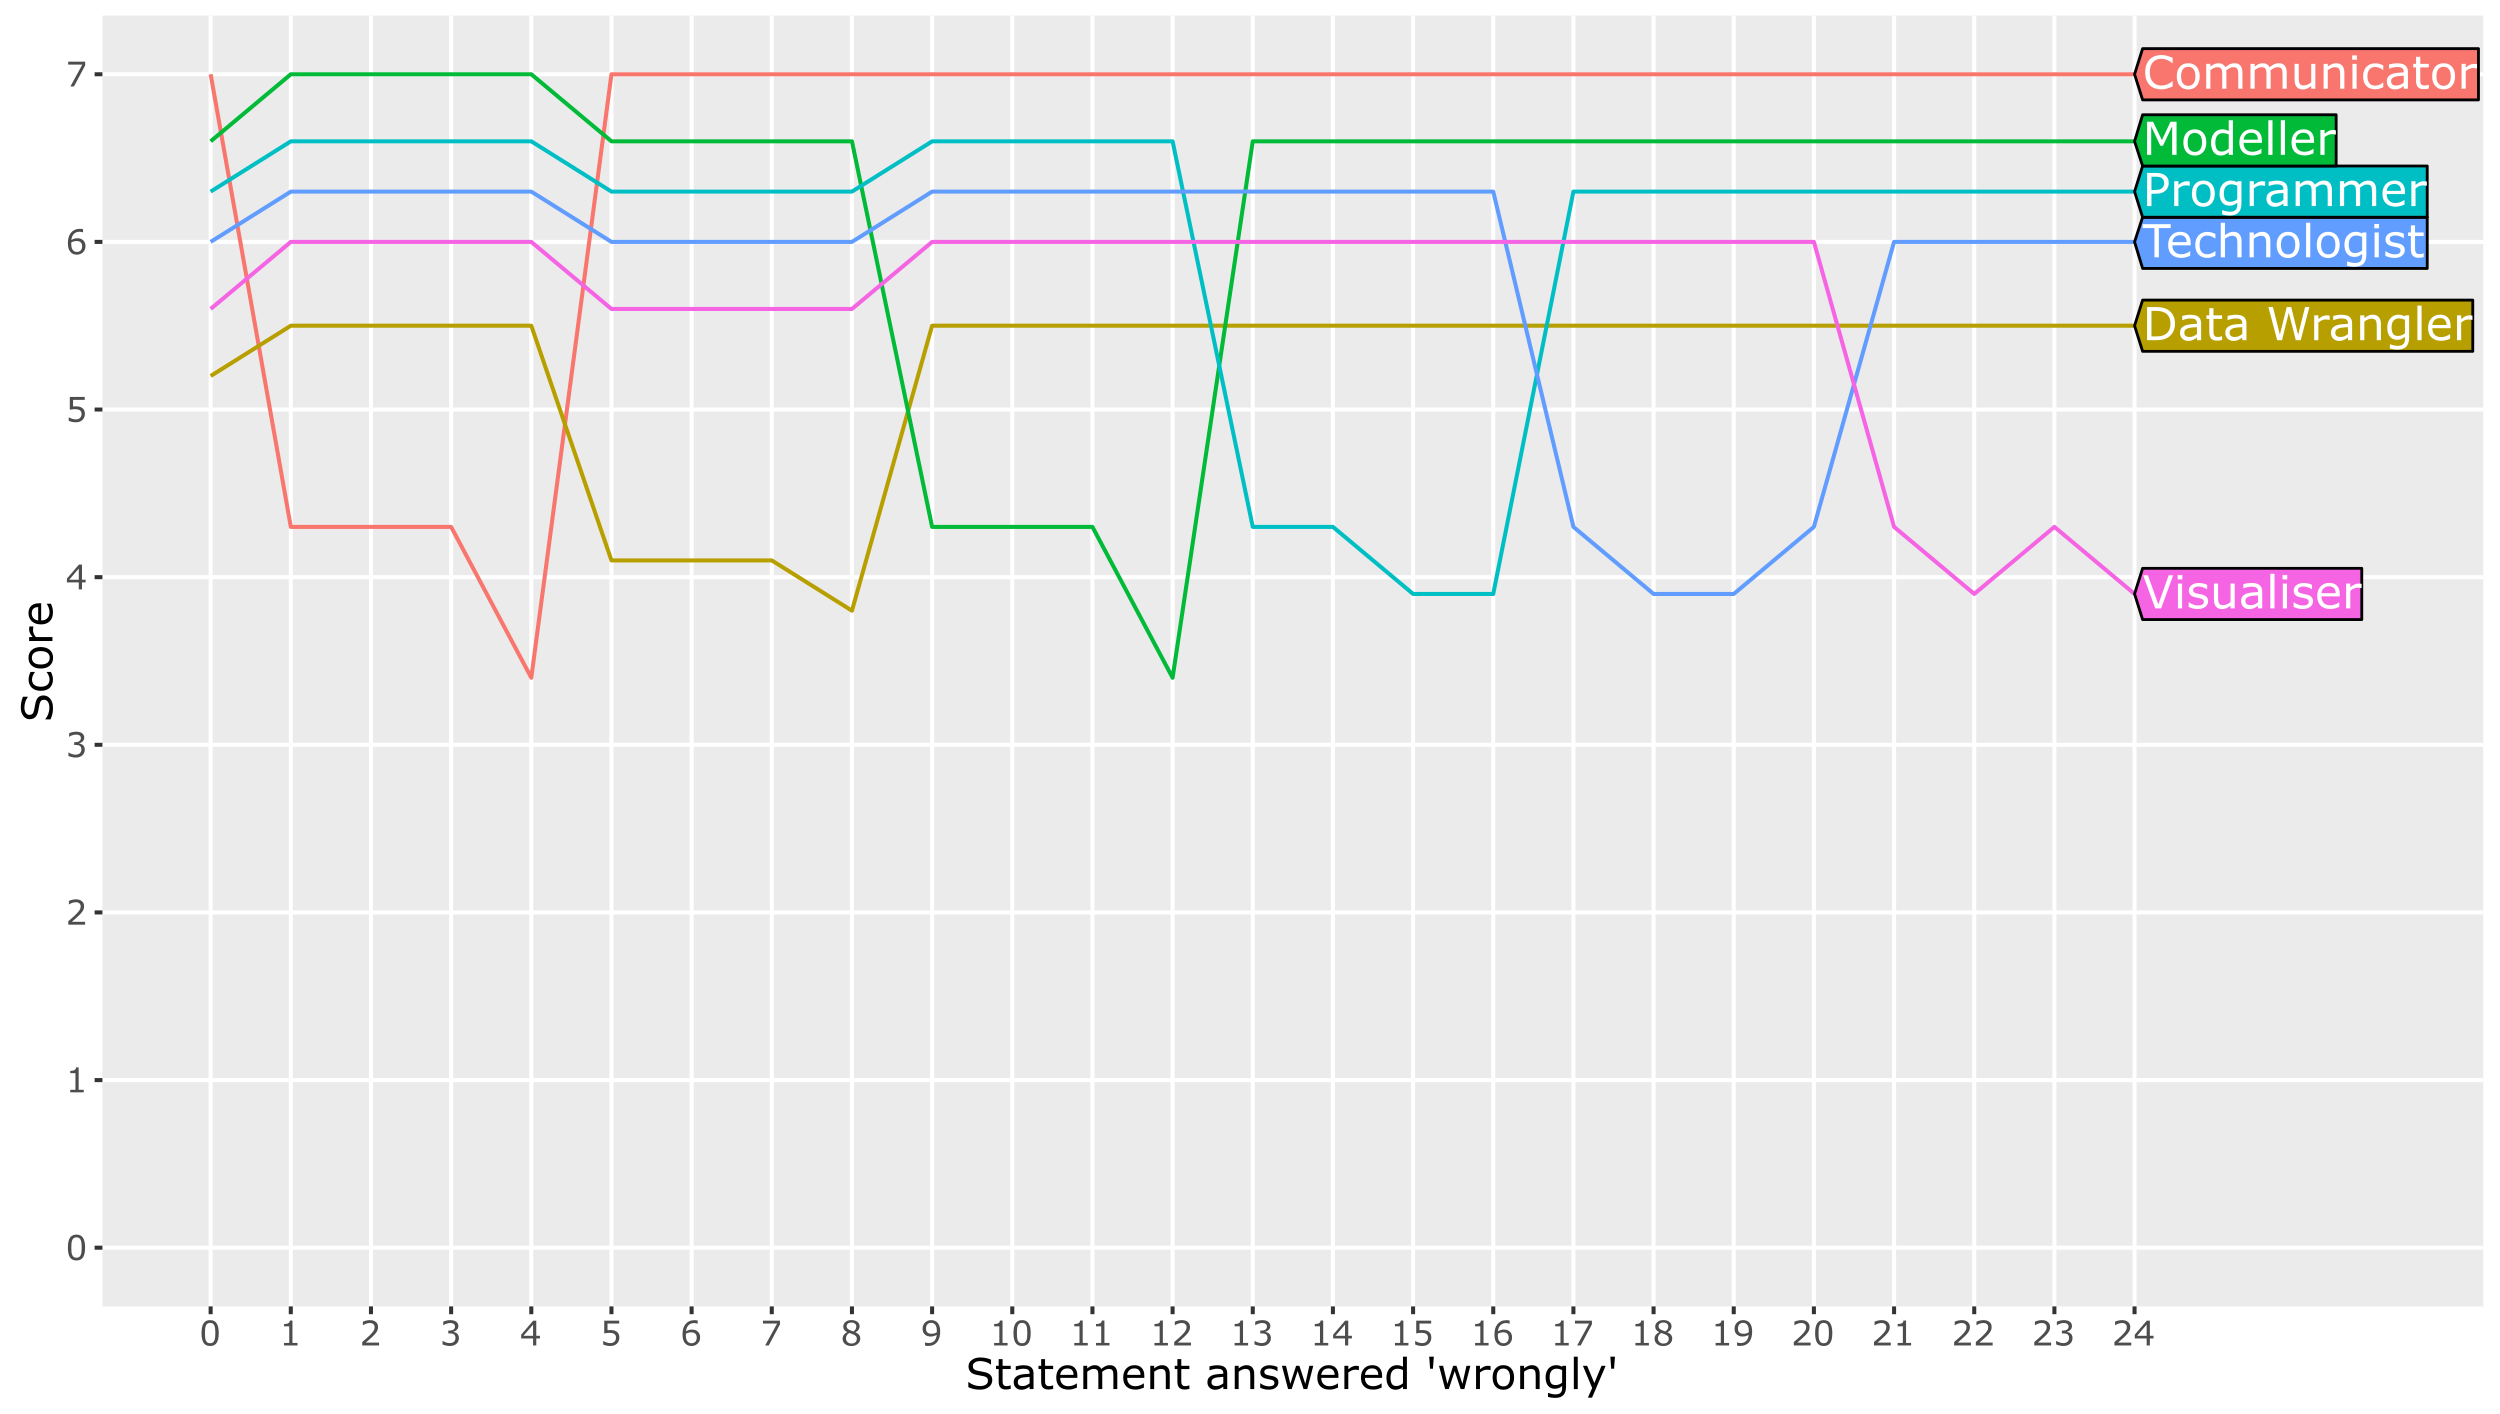 <?xml version="1.0" encoding="UTF-8"?>
<svg xmlns="http://www.w3.org/2000/svg" xmlns:xlink="http://www.w3.org/1999/xlink" width="878.4pt" height="496.8pt" viewBox="0 0 878.4 496.8" version="1.1">
<defs>
<g>
<symbol overflow="visible" id="glyph0-0">
<path style="stroke:none;" d="M 2 0 L 2 -12 L 14 -12 L 14 0 Z M 3 -1 L 13 -1 L 13 -11 L 3 -11 Z M 3 -1 "/>
</symbol>
<symbol overflow="visible" id="glyph0-1">
<path style="stroke:none;" d="M 10.734 -11.641 L 6.5 0 L 4.438 0 L 0.203 -11.641 L 1.859 -11.641 L 5.516 -1.406 L 9.156 -11.641 Z M 10.734 -11.641 "/>
</symbol>
<symbol overflow="visible" id="glyph0-2">
<path style="stroke:none;" d="M 3.031 -10.188 L 1.375 -10.188 L 1.375 -11.719 L 3.031 -11.719 Z M 2.938 0 L 1.469 0 L 1.469 -8.734 L 2.938 -8.734 Z M 2.938 0 "/>
</symbol>
<symbol overflow="visible" id="glyph0-3">
<path style="stroke:none;" d="M 7.688 -2.516 C 7.688 -1.723 7.352 -1.066 6.688 -0.547 C 6.031 -0.035 5.133 0.219 4 0.219 C 3.352 0.219 2.758 0.141 2.219 -0.016 C 1.676 -0.172 1.223 -0.344 0.859 -0.531 L 0.859 -2.172 L 0.938 -2.172 C 1.406 -1.828 1.922 -1.551 2.484 -1.344 C 3.055 -1.133 3.602 -1.031 4.125 -1.031 C 4.77 -1.031 5.273 -1.133 5.641 -1.344 C 6.004 -1.551 6.188 -1.879 6.188 -2.328 C 6.188 -2.672 6.086 -2.93 5.891 -3.109 C 5.691 -3.285 5.312 -3.438 4.75 -3.562 C 4.539 -3.613 4.266 -3.672 3.922 -3.734 C 3.586 -3.797 3.285 -3.863 3.016 -3.938 C 2.242 -4.133 1.695 -4.43 1.375 -4.828 C 1.062 -5.223 0.906 -5.707 0.906 -6.281 C 0.906 -6.633 0.977 -6.969 1.125 -7.281 C 1.27 -7.602 1.492 -7.891 1.797 -8.141 C 2.086 -8.391 2.457 -8.582 2.906 -8.719 C 3.363 -8.863 3.867 -8.938 4.422 -8.938 C 4.941 -8.938 5.469 -8.875 6 -8.75 C 6.539 -8.625 6.988 -8.469 7.344 -8.281 L 7.344 -6.719 L 7.266 -6.719 C 6.891 -6.988 6.43 -7.219 5.891 -7.406 C 5.359 -7.602 4.832 -7.703 4.312 -7.703 C 3.781 -7.703 3.328 -7.598 2.953 -7.391 C 2.586 -7.18 2.406 -6.875 2.406 -6.469 C 2.406 -6.113 2.516 -5.844 2.734 -5.656 C 2.953 -5.477 3.305 -5.332 3.797 -5.219 C 4.066 -5.156 4.367 -5.094 4.703 -5.031 C 5.047 -4.969 5.328 -4.91 5.547 -4.859 C 6.234 -4.703 6.758 -4.43 7.125 -4.047 C 7.5 -3.66 7.688 -3.148 7.688 -2.516 Z M 7.688 -2.516 "/>
</symbol>
<symbol overflow="visible" id="glyph0-4">
<path style="stroke:none;" d="M 8.688 0 L 7.219 0 L 7.219 -0.969 C 6.719 -0.582 6.238 -0.281 5.781 -0.062 C 5.332 0.145 4.836 0.25 4.297 0.25 C 3.379 0.25 2.664 -0.031 2.156 -0.594 C 1.645 -1.156 1.391 -1.977 1.391 -3.062 L 1.391 -8.734 L 2.859 -8.734 L 2.859 -3.766 C 2.859 -3.316 2.879 -2.938 2.922 -2.625 C 2.961 -2.312 3.051 -2.039 3.188 -1.812 C 3.32 -1.582 3.5 -1.414 3.719 -1.312 C 3.945 -1.207 4.273 -1.156 4.703 -1.156 C 5.086 -1.156 5.504 -1.254 5.953 -1.453 C 6.398 -1.648 6.82 -1.906 7.219 -2.219 L 7.219 -8.734 L 8.688 -8.734 Z M 8.688 0 "/>
</symbol>
<symbol overflow="visible" id="glyph0-5">
<path style="stroke:none;" d="M 8.234 0 L 6.766 0 L 6.766 -0.938 C 6.641 -0.844 6.461 -0.719 6.234 -0.562 C 6.016 -0.406 5.801 -0.281 5.594 -0.188 C 5.352 -0.062 5.07 0.039 4.75 0.125 C 4.438 0.207 4.066 0.25 3.641 0.25 C 2.848 0.25 2.176 -0.008 1.625 -0.531 C 1.082 -1.062 0.812 -1.727 0.812 -2.531 C 0.812 -3.195 0.953 -3.734 1.234 -4.141 C 1.523 -4.547 1.93 -4.867 2.453 -5.109 C 2.984 -5.336 3.617 -5.492 4.359 -5.578 C 5.109 -5.66 5.91 -5.723 6.766 -5.766 L 6.766 -6 C 6.766 -6.332 6.707 -6.609 6.594 -6.828 C 6.477 -7.047 6.312 -7.219 6.094 -7.344 C 5.883 -7.457 5.633 -7.535 5.344 -7.578 C 5.051 -7.617 4.742 -7.641 4.422 -7.641 C 4.035 -7.641 3.602 -7.586 3.125 -7.484 C 2.656 -7.391 2.172 -7.242 1.672 -7.047 L 1.594 -7.047 L 1.594 -8.547 C 1.875 -8.617 2.285 -8.703 2.828 -8.797 C 3.367 -8.891 3.906 -8.938 4.438 -8.938 C 5.051 -8.938 5.582 -8.883 6.031 -8.781 C 6.488 -8.688 6.883 -8.516 7.219 -8.266 C 7.551 -8.023 7.801 -7.711 7.969 -7.328 C 8.145 -6.953 8.234 -6.484 8.234 -5.922 Z M 6.766 -2.156 L 6.766 -4.578 C 6.316 -4.555 5.789 -4.52 5.188 -4.469 C 4.582 -4.414 4.102 -4.336 3.75 -4.234 C 3.32 -4.117 2.977 -3.93 2.719 -3.672 C 2.457 -3.422 2.328 -3.078 2.328 -2.641 C 2.328 -2.141 2.477 -1.758 2.781 -1.5 C 3.082 -1.25 3.547 -1.125 4.172 -1.125 C 4.68 -1.125 5.148 -1.223 5.578 -1.422 C 6.004 -1.629 6.398 -1.875 6.766 -2.156 Z M 6.766 -2.156 "/>
</symbol>
<symbol overflow="visible" id="glyph0-6">
<path style="stroke:none;" d="M 2.938 0 L 1.469 0 L 1.469 -12.156 L 2.938 -12.156 Z M 2.938 0 "/>
</symbol>
<symbol overflow="visible" id="glyph0-7">
<path style="stroke:none;" d="M 8.75 -4.219 L 2.328 -4.219 C 2.328 -3.676 2.406 -3.207 2.562 -2.812 C 2.727 -2.414 2.953 -2.086 3.234 -1.828 C 3.504 -1.578 3.82 -1.391 4.188 -1.266 C 4.562 -1.141 4.973 -1.078 5.422 -1.078 C 6.016 -1.078 6.613 -1.195 7.219 -1.438 C 7.82 -1.676 8.25 -1.91 8.5 -2.141 L 8.578 -2.141 L 8.578 -0.531 C 8.086 -0.32 7.582 -0.145 7.062 0 C 6.551 0.133 6.008 0.203 5.438 0.203 C 3.988 0.203 2.859 -0.188 2.047 -0.969 C 1.234 -1.758 0.828 -2.875 0.828 -4.312 C 0.828 -5.738 1.219 -6.867 2 -7.703 C 2.781 -8.547 3.805 -8.969 5.078 -8.969 C 6.254 -8.969 7.16 -8.625 7.797 -7.938 C 8.43 -7.25 8.75 -6.273 8.75 -5.016 Z M 7.328 -5.344 C 7.316 -6.113 7.117 -6.707 6.734 -7.125 C 6.359 -7.551 5.781 -7.766 5 -7.766 C 4.207 -7.766 3.578 -7.531 3.109 -7.062 C 2.648 -6.602 2.391 -6.031 2.328 -5.344 Z M 7.328 -5.344 "/>
</symbol>
<symbol overflow="visible" id="glyph0-8">
<path style="stroke:none;" d="M 6.891 -7.125 L 6.812 -7.125 C 6.594 -7.176 6.379 -7.211 6.172 -7.234 C 5.973 -7.266 5.734 -7.281 5.453 -7.281 C 4.992 -7.281 4.551 -7.176 4.125 -6.969 C 3.707 -6.77 3.305 -6.516 2.922 -6.203 L 2.922 0 L 1.453 0 L 1.453 -8.734 L 2.922 -8.734 L 2.922 -7.438 C 3.504 -7.906 4.016 -8.238 4.453 -8.438 C 4.898 -8.633 5.359 -8.734 5.828 -8.734 C 6.078 -8.734 6.258 -8.723 6.375 -8.703 C 6.488 -8.691 6.66 -8.672 6.891 -8.641 Z M 6.891 -7.125 "/>
</symbol>
<symbol overflow="visible" id="glyph0-9">
<path style="stroke:none;" d="M 11.391 -5.812 C 11.391 -4.75 11.16 -3.785 10.703 -2.922 C 10.242 -2.066 9.629 -1.406 8.859 -0.938 C 8.328 -0.602 7.734 -0.363 7.078 -0.219 C 6.43 -0.07 5.57 0 4.5 0 L 1.562 0 L 1.562 -11.641 L 4.469 -11.641 C 5.602 -11.641 6.504 -11.555 7.172 -11.391 C 7.848 -11.223 8.414 -11 8.875 -10.719 C 9.664 -10.219 10.281 -9.555 10.719 -8.734 C 11.164 -7.91 11.391 -6.938 11.391 -5.812 Z M 9.781 -5.828 C 9.781 -6.742 9.617 -7.516 9.297 -8.141 C 8.984 -8.766 8.508 -9.254 7.875 -9.609 C 7.414 -9.867 6.926 -10.051 6.406 -10.156 C 5.895 -10.258 5.281 -10.312 4.562 -10.312 L 3.109 -10.312 L 3.109 -1.328 L 4.562 -1.328 C 5.312 -1.328 5.961 -1.379 6.516 -1.484 C 7.066 -1.598 7.578 -1.805 8.047 -2.109 C 8.617 -2.473 9.051 -2.957 9.344 -3.562 C 9.633 -4.164 9.781 -4.922 9.781 -5.828 Z M 9.781 -5.828 "/>
</symbol>
<symbol overflow="visible" id="glyph0-10">
<path style="stroke:none;" d="M 5.984 -0.078 C 5.703 -0.004 5.398 0.051 5.078 0.094 C 4.754 0.145 4.461 0.172 4.203 0.172 C 3.316 0.172 2.641 -0.066 2.172 -0.547 C 1.711 -1.023 1.484 -1.797 1.484 -2.859 L 1.484 -7.5 L 0.484 -7.5 L 0.484 -8.734 L 1.484 -8.734 L 1.484 -11.234 L 2.953 -11.234 L 2.953 -8.734 L 5.984 -8.734 L 5.984 -7.5 L 2.953 -7.5 L 2.953 -3.516 C 2.953 -3.055 2.961 -2.695 2.984 -2.438 C 3.004 -2.188 3.078 -1.945 3.203 -1.719 C 3.316 -1.508 3.473 -1.359 3.672 -1.266 C 3.867 -1.172 4.176 -1.125 4.594 -1.125 C 4.832 -1.125 5.082 -1.156 5.344 -1.219 C 5.602 -1.289 5.789 -1.352 5.906 -1.406 L 5.984 -1.406 Z M 5.984 -0.078 "/>
</symbol>
<symbol overflow="visible" id="glyph0-11">
<path style="stroke:none;" d=""/>
</symbol>
<symbol overflow="visible" id="glyph0-12">
<path style="stroke:none;" d="M 15.109 -11.641 L 12.078 0 L 10.344 0 L 7.891 -9.656 L 5.5 0 L 3.797 0 L 0.719 -11.641 L 2.312 -11.641 L 4.75 -1.969 L 7.156 -11.641 L 8.734 -11.641 L 11.156 -1.875 L 13.594 -11.641 Z M 15.109 -11.641 "/>
</symbol>
<symbol overflow="visible" id="glyph0-13">
<path style="stroke:none;" d="M 8.75 0 L 7.281 0 L 7.281 -4.969 C 7.281 -5.375 7.254 -5.75 7.203 -6.094 C 7.16 -6.445 7.078 -6.723 6.953 -6.922 C 6.816 -7.141 6.625 -7.301 6.375 -7.406 C 6.133 -7.52 5.82 -7.578 5.438 -7.578 C 5.031 -7.578 4.609 -7.477 4.172 -7.281 C 3.734 -7.082 3.316 -6.828 2.922 -6.516 L 2.922 0 L 1.453 0 L 1.453 -8.734 L 2.922 -8.734 L 2.922 -7.766 C 3.379 -8.141 3.852 -8.43 4.344 -8.641 C 4.832 -8.859 5.332 -8.969 5.844 -8.969 C 6.789 -8.969 7.508 -8.68 8 -8.109 C 8.5 -7.547 8.75 -6.734 8.75 -5.672 Z M 8.75 0 "/>
</symbol>
<symbol overflow="visible" id="glyph0-14">
<path style="stroke:none;" d="M 8.531 -1 C 8.531 0.488 8.191 1.578 7.516 2.266 C 6.848 2.961 5.816 3.312 4.422 3.312 C 3.953 3.312 3.5 3.273 3.062 3.203 C 2.625 3.141 2.191 3.051 1.766 2.938 L 1.766 1.438 L 1.844 1.438 C 2.082 1.531 2.461 1.645 2.984 1.781 C 3.504 1.914 4.023 1.984 4.547 1.984 C 5.047 1.984 5.457 1.922 5.781 1.797 C 6.113 1.68 6.367 1.52 6.547 1.312 C 6.734 1.102 6.863 0.852 6.938 0.562 C 7.02 0.281 7.062 -0.035 7.062 -0.391 L 7.062 -1.188 C 6.613 -0.832 6.188 -0.566 5.781 -0.391 C 5.383 -0.223 4.875 -0.141 4.25 -0.141 C 3.207 -0.141 2.379 -0.516 1.766 -1.266 C 1.148 -2.016 0.844 -3.078 0.844 -4.453 C 0.844 -5.203 0.945 -5.848 1.156 -6.391 C 1.375 -6.93 1.664 -7.398 2.031 -7.797 C 2.363 -8.172 2.77 -8.457 3.25 -8.656 C 3.738 -8.863 4.223 -8.969 4.703 -8.969 C 5.211 -8.969 5.633 -8.914 5.969 -8.812 C 6.312 -8.719 6.676 -8.566 7.062 -8.359 L 7.156 -8.734 L 8.531 -8.734 Z M 7.062 -2.406 L 7.062 -7.156 C 6.664 -7.332 6.301 -7.457 5.969 -7.531 C 5.633 -7.613 5.301 -7.656 4.969 -7.656 C 4.156 -7.656 3.516 -7.383 3.047 -6.844 C 2.586 -6.301 2.359 -5.516 2.359 -4.484 C 2.359 -3.504 2.531 -2.758 2.875 -2.25 C 3.219 -1.75 3.789 -1.5 4.594 -1.5 C 5.02 -1.5 5.445 -1.578 5.875 -1.734 C 6.301 -1.898 6.695 -2.125 7.062 -2.406 Z M 7.062 -2.406 "/>
</symbol>
<symbol overflow="visible" id="glyph0-15">
<path style="stroke:none;" d="M 9.859 -10.266 L 5.703 -10.266 L 5.703 0 L 4.156 0 L 4.156 -10.266 L 0 -10.266 L 0 -11.641 L 9.859 -11.641 Z M 9.859 -10.266 "/>
</symbol>
<symbol overflow="visible" id="glyph0-16">
<path style="stroke:none;" d="M 7.906 -0.547 C 7.414 -0.316 6.945 -0.133 6.5 0 C 6.062 0.133 5.598 0.203 5.109 0.203 C 4.473 0.203 3.891 0.109 3.359 -0.078 C 2.836 -0.266 2.391 -0.547 2.016 -0.922 C 1.641 -1.297 1.348 -1.77 1.141 -2.344 C 0.93 -2.914 0.828 -3.586 0.828 -4.359 C 0.828 -5.785 1.219 -6.906 2 -7.719 C 2.781 -8.531 3.816 -8.938 5.109 -8.938 C 5.609 -8.938 6.098 -8.863 6.578 -8.719 C 7.055 -8.582 7.5 -8.41 7.906 -8.203 L 7.906 -6.578 L 7.828 -6.578 C 7.379 -6.922 6.914 -7.188 6.438 -7.375 C 5.957 -7.562 5.492 -7.656 5.047 -7.656 C 4.211 -7.656 3.551 -7.375 3.062 -6.812 C 2.582 -6.258 2.344 -5.441 2.344 -4.359 C 2.344 -3.305 2.578 -2.492 3.047 -1.922 C 3.523 -1.359 4.191 -1.078 5.047 -1.078 C 5.336 -1.078 5.633 -1.113 5.938 -1.188 C 6.25 -1.27 6.531 -1.375 6.781 -1.5 C 6.988 -1.613 7.188 -1.727 7.375 -1.844 C 7.562 -1.969 7.711 -2.078 7.828 -2.172 L 7.906 -2.172 Z M 7.906 -0.547 "/>
</symbol>
<symbol overflow="visible" id="glyph0-17">
<path style="stroke:none;" d="M 8.75 0 L 7.281 0 L 7.281 -4.969 C 7.281 -5.375 7.254 -5.75 7.203 -6.094 C 7.16 -6.445 7.078 -6.723 6.953 -6.922 C 6.816 -7.141 6.625 -7.301 6.375 -7.406 C 6.133 -7.52 5.82 -7.578 5.438 -7.578 C 5.031 -7.578 4.609 -7.477 4.172 -7.281 C 3.734 -7.082 3.316 -6.828 2.922 -6.516 L 2.922 0 L 1.453 0 L 1.453 -12.156 L 2.922 -12.156 L 2.922 -7.766 C 3.379 -8.141 3.852 -8.43 4.344 -8.641 C 4.832 -8.859 5.332 -8.969 5.844 -8.969 C 6.789 -8.969 7.508 -8.68 8 -8.109 C 8.5 -7.547 8.75 -6.734 8.75 -5.672 Z M 8.75 0 "/>
</symbol>
<symbol overflow="visible" id="glyph0-18">
<path style="stroke:none;" d="M 8.891 -4.359 C 8.891 -2.941 8.523 -1.816 7.797 -0.984 C 7.066 -0.16 6.086 0.25 4.859 0.25 C 3.629 0.25 2.648 -0.16 1.922 -0.984 C 1.191 -1.816 0.828 -2.941 0.828 -4.359 C 0.828 -5.785 1.191 -6.91 1.922 -7.734 C 2.648 -8.555 3.629 -8.969 4.859 -8.969 C 6.086 -8.969 7.066 -8.555 7.797 -7.734 C 8.523 -6.91 8.891 -5.785 8.891 -4.359 Z M 7.375 -4.359 C 7.375 -5.492 7.148 -6.332 6.703 -6.875 C 6.266 -7.426 5.648 -7.703 4.859 -7.703 C 4.066 -7.703 3.445 -7.426 3 -6.875 C 2.562 -6.332 2.344 -5.492 2.344 -4.359 C 2.344 -3.266 2.562 -2.438 3 -1.875 C 3.445 -1.312 4.066 -1.031 4.859 -1.031 C 5.641 -1.031 6.254 -1.305 6.703 -1.859 C 7.148 -2.422 7.375 -3.254 7.375 -4.359 Z M 7.375 -4.359 "/>
</symbol>
<symbol overflow="visible" id="glyph0-19">
<path style="stroke:none;" d="M 9.172 -8.125 C 9.172 -7.602 9.082 -7.125 8.906 -6.688 C 8.727 -6.25 8.477 -5.867 8.156 -5.547 C 7.75 -5.141 7.27 -4.836 6.719 -4.641 C 6.176 -4.441 5.488 -4.344 4.656 -4.344 L 3.109 -4.344 L 3.109 0 L 1.562 0 L 1.562 -11.641 L 4.719 -11.641 C 5.414 -11.641 6.004 -11.578 6.484 -11.453 C 6.973 -11.336 7.406 -11.156 7.781 -10.906 C 8.227 -10.613 8.57 -10.242 8.812 -9.797 C 9.051 -9.359 9.172 -8.801 9.172 -8.125 Z M 7.562 -8.078 C 7.562 -8.484 7.488 -8.832 7.344 -9.125 C 7.207 -9.426 7 -9.672 6.719 -9.859 C 6.469 -10.016 6.18 -10.129 5.859 -10.203 C 5.535 -10.273 5.129 -10.312 4.641 -10.312 L 3.109 -10.312 L 3.109 -5.656 L 4.422 -5.656 C 5.047 -5.656 5.551 -5.711 5.938 -5.828 C 6.332 -5.941 6.648 -6.117 6.891 -6.359 C 7.141 -6.609 7.312 -6.867 7.406 -7.141 C 7.508 -7.422 7.562 -7.734 7.562 -8.078 Z M 7.562 -8.078 "/>
</symbol>
<symbol overflow="visible" id="glyph0-20">
<path style="stroke:none;" d="M 14.188 0 L 12.719 0 L 12.719 -4.969 C 12.719 -5.344 12.695 -5.703 12.656 -6.047 C 12.625 -6.398 12.555 -6.68 12.453 -6.891 C 12.328 -7.117 12.148 -7.289 11.922 -7.406 C 11.703 -7.52 11.383 -7.578 10.969 -7.578 C 10.551 -7.578 10.133 -7.473 9.719 -7.266 C 9.312 -7.055 8.906 -6.797 8.5 -6.484 C 8.508 -6.359 8.52 -6.219 8.531 -6.062 C 8.539 -5.906 8.547 -5.75 8.547 -5.594 L 8.547 0 L 7.078 0 L 7.078 -4.969 C 7.078 -5.352 7.062 -5.719 7.031 -6.062 C 7 -6.414 6.926 -6.695 6.812 -6.906 C 6.695 -7.125 6.523 -7.289 6.297 -7.406 C 6.078 -7.52 5.754 -7.578 5.328 -7.578 C 4.93 -7.578 4.531 -7.477 4.125 -7.281 C 3.719 -7.082 3.316 -6.828 2.922 -6.516 L 2.922 0 L 1.453 0 L 1.453 -8.734 L 2.922 -8.734 L 2.922 -7.766 C 3.379 -8.141 3.832 -8.43 4.281 -8.641 C 4.738 -8.859 5.227 -8.969 5.75 -8.969 C 6.344 -8.969 6.844 -8.844 7.25 -8.594 C 7.664 -8.344 7.977 -8 8.188 -7.562 C 8.781 -8.062 9.32 -8.422 9.812 -8.641 C 10.301 -8.859 10.82 -8.969 11.375 -8.969 C 12.332 -8.969 13.039 -8.676 13.5 -8.094 C 13.957 -7.52 14.188 -6.711 14.188 -5.672 Z M 14.188 0 "/>
</symbol>
<symbol overflow="visible" id="glyph0-21">
<path style="stroke:none;" d="M 11.922 0 L 10.375 0 L 10.375 -10.031 L 7.141 -3.203 L 6.219 -3.203 L 3.016 -10.031 L 3.016 0 L 1.562 0 L 1.562 -11.641 L 3.672 -11.641 L 6.781 -5.156 L 9.781 -11.641 L 11.922 -11.641 Z M 11.922 0 "/>
</symbol>
<symbol overflow="visible" id="glyph0-22">
<path style="stroke:none;" d="M 8.531 0 L 7.062 0 L 7.062 -0.922 C 6.633 -0.555 6.191 -0.27 5.734 -0.062 C 5.273 0.145 4.781 0.25 4.25 0.25 C 3.207 0.25 2.379 -0.148 1.766 -0.953 C 1.148 -1.766 0.844 -2.879 0.844 -4.297 C 0.844 -5.035 0.945 -5.691 1.156 -6.266 C 1.375 -6.848 1.66 -7.344 2.016 -7.75 C 2.367 -8.145 2.781 -8.445 3.25 -8.656 C 3.727 -8.863 4.219 -8.969 4.719 -8.969 C 5.176 -8.969 5.582 -8.922 5.938 -8.828 C 6.289 -8.734 6.664 -8.582 7.062 -8.375 L 7.062 -12.156 L 8.531 -12.156 Z M 7.062 -2.156 L 7.062 -7.156 C 6.664 -7.332 6.312 -7.453 6 -7.516 C 5.688 -7.586 5.344 -7.625 4.969 -7.625 C 4.145 -7.625 3.504 -7.336 3.047 -6.766 C 2.586 -6.191 2.359 -5.379 2.359 -4.328 C 2.359 -3.297 2.535 -2.508 2.891 -1.969 C 3.242 -1.426 3.812 -1.156 4.594 -1.156 C 5.008 -1.156 5.43 -1.25 5.859 -1.438 C 6.285 -1.625 6.688 -1.863 7.062 -2.156 Z M 7.062 -2.156 "/>
</symbol>
<symbol overflow="visible" id="glyph0-23">
<path style="stroke:none;" d="M 10.547 -0.844 C 10.266 -0.719 10.004 -0.598 9.766 -0.484 C 9.535 -0.379 9.234 -0.27 8.859 -0.156 C 8.547 -0.051 8.203 0.035 7.828 0.109 C 7.453 0.18 7.039 0.219 6.594 0.219 C 5.75 0.219 4.984 0.098 4.297 -0.141 C 3.609 -0.379 3.008 -0.754 2.5 -1.266 C 2 -1.754 1.609 -2.379 1.328 -3.141 C 1.047 -3.91 0.906 -4.801 0.906 -5.812 C 0.906 -6.77 1.039 -7.625 1.312 -8.375 C 1.582 -9.133 1.973 -9.773 2.484 -10.297 C 2.973 -10.797 3.566 -11.176 4.266 -11.438 C 4.973 -11.707 5.754 -11.844 6.609 -11.844 C 7.234 -11.844 7.852 -11.766 8.469 -11.609 C 9.094 -11.461 9.785 -11.203 10.547 -10.828 L 10.547 -8.984 L 10.438 -8.984 C 9.789 -9.523 9.148 -9.914 8.516 -10.156 C 7.891 -10.406 7.219 -10.531 6.5 -10.531 C 5.914 -10.531 5.383 -10.43 4.906 -10.234 C 4.438 -10.047 4.02 -9.754 3.656 -9.359 C 3.289 -8.961 3.008 -8.469 2.812 -7.875 C 2.613 -7.281 2.516 -6.594 2.516 -5.812 C 2.516 -4.988 2.625 -4.281 2.844 -3.688 C 3.062 -3.102 3.348 -2.629 3.703 -2.266 C 4.066 -1.879 4.488 -1.594 4.969 -1.406 C 5.457 -1.219 5.973 -1.125 6.516 -1.125 C 7.266 -1.125 7.961 -1.25 8.609 -1.5 C 9.266 -1.758 9.875 -2.145 10.438 -2.656 L 10.547 -2.656 Z M 10.547 -0.844 "/>
</symbol>
<symbol overflow="visible" id="glyph1-0">
<path style="stroke:none;" d="M 1.5 0 L 1.5 -9 L 10.5 -9 L 10.5 0 Z M 2.25 -0.75 L 9.75 -0.75 L 9.75 -8.25 L 2.25 -8.25 Z M 2.25 -0.75 "/>
</symbol>
<symbol overflow="visible" id="glyph1-1">
<path style="stroke:none;" d="M 6.844 -4.359 C 6.844 -2.797 6.598 -1.645 6.109 -0.906 C 5.617 -0.176 4.859 0.188 3.828 0.188 C 2.773 0.188 2.004 -0.18 1.516 -0.922 C 1.035 -1.672 0.797 -2.816 0.797 -4.359 C 0.797 -5.91 1.039 -7.055 1.531 -7.797 C 2.02 -8.535 2.785 -8.906 3.828 -8.906 C 4.867 -8.906 5.629 -8.523 6.109 -7.766 C 6.598 -7.016 6.844 -5.879 6.844 -4.359 Z M 5.297 -1.703 C 5.43 -2.023 5.523 -2.398 5.578 -2.828 C 5.629 -3.254 5.656 -3.766 5.656 -4.359 C 5.656 -4.953 5.629 -5.469 5.578 -5.906 C 5.523 -6.344 5.43 -6.719 5.297 -7.031 C 5.16 -7.332 4.973 -7.555 4.734 -7.703 C 4.492 -7.859 4.191 -7.938 3.828 -7.938 C 3.453 -7.938 3.145 -7.859 2.906 -7.703 C 2.664 -7.555 2.477 -7.328 2.344 -7.016 C 2.207 -6.723 2.113 -6.344 2.062 -5.875 C 2.02 -5.414 2 -4.91 2 -4.359 C 2 -3.742 2.02 -3.227 2.062 -2.812 C 2.102 -2.406 2.191 -2.039 2.328 -1.719 C 2.461 -1.414 2.645 -1.18 2.875 -1.016 C 3.113 -0.859 3.43 -0.781 3.828 -0.781 C 4.191 -0.781 4.492 -0.859 4.734 -1.016 C 4.973 -1.172 5.16 -1.398 5.297 -1.703 Z M 5.297 -1.703 "/>
</symbol>
<symbol overflow="visible" id="glyph1-2">
<path style="stroke:none;" d="M 6.359 0 L 1.625 0 L 1.625 -0.891 L 3.453 -0.891 L 3.453 -6.734 L 1.625 -6.734 L 1.625 -7.531 C 1.875 -7.531 2.141 -7.551 2.422 -7.594 C 2.703 -7.633 2.914 -7.695 3.062 -7.781 C 3.238 -7.875 3.379 -7.992 3.484 -8.141 C 3.586 -8.297 3.645 -8.5 3.656 -8.75 L 4.578 -8.75 L 4.578 -0.891 L 6.359 -0.891 Z M 6.359 0 "/>
</symbol>
<symbol overflow="visible" id="glyph1-3">
<path style="stroke:none;" d="M 6.844 0 L 0.938 0 L 0.938 -1.219 C 1.352 -1.57 1.766 -1.926 2.172 -2.281 C 2.586 -2.633 2.973 -2.984 3.328 -3.328 C 4.078 -4.055 4.586 -4.633 4.859 -5.062 C 5.141 -5.488 5.281 -5.953 5.281 -6.453 C 5.281 -6.898 5.129 -7.25 4.828 -7.5 C 4.535 -7.758 4.125 -7.891 3.594 -7.891 C 3.227 -7.891 2.836 -7.828 2.422 -7.703 C 2.016 -7.578 1.613 -7.383 1.219 -7.125 L 1.156 -7.125 L 1.156 -8.359 C 1.438 -8.492 1.805 -8.617 2.266 -8.734 C 2.734 -8.848 3.18 -8.906 3.609 -8.906 C 4.504 -8.906 5.207 -8.688 5.719 -8.25 C 6.227 -7.82 6.484 -7.238 6.484 -6.5 C 6.484 -6.164 6.441 -5.852 6.359 -5.562 C 6.273 -5.281 6.148 -5.016 5.984 -4.766 C 5.828 -4.516 5.645 -4.27 5.438 -4.031 C 5.238 -3.801 4.992 -3.547 4.703 -3.266 C 4.285 -2.859 3.852 -2.461 3.406 -2.078 C 2.957 -1.691 2.539 -1.332 2.156 -1 L 6.844 -1 Z M 6.844 0 "/>
</symbol>
<symbol overflow="visible" id="glyph1-4">
<path style="stroke:none;" d="M 6.078 -4.203 C 6.266 -4.035 6.422 -3.82 6.547 -3.562 C 6.672 -3.312 6.734 -2.984 6.734 -2.578 C 6.734 -2.18 6.66 -1.816 6.516 -1.484 C 6.367 -1.148 6.164 -0.863 5.906 -0.625 C 5.613 -0.352 5.266 -0.148 4.859 -0.016 C 4.461 0.117 4.031 0.188 3.562 0.188 C 3.082 0.188 2.609 0.125 2.141 0 C 1.672 -0.113 1.285 -0.238 0.984 -0.375 L 0.984 -1.594 L 1.062 -1.594 C 1.395 -1.375 1.785 -1.191 2.234 -1.047 C 2.68 -0.898 3.117 -0.828 3.547 -0.828 C 3.785 -0.828 4.039 -0.867 4.312 -0.953 C 4.594 -1.035 4.82 -1.156 5 -1.312 C 5.176 -1.488 5.305 -1.68 5.391 -1.891 C 5.484 -2.098 5.531 -2.359 5.531 -2.672 C 5.531 -2.984 5.477 -3.238 5.375 -3.438 C 5.281 -3.645 5.145 -3.812 4.969 -3.938 C 4.789 -4.051 4.578 -4.129 4.328 -4.172 C 4.078 -4.223 3.805 -4.25 3.516 -4.25 L 3 -4.25 L 3 -5.219 L 3.406 -5.219 C 4 -5.219 4.473 -5.344 4.828 -5.594 C 5.18 -5.844 5.359 -6.207 5.359 -6.688 C 5.359 -6.895 5.312 -7.078 5.219 -7.234 C 5.133 -7.391 5.008 -7.52 4.844 -7.625 C 4.676 -7.727 4.492 -7.797 4.297 -7.828 C 4.109 -7.867 3.895 -7.891 3.656 -7.891 C 3.281 -7.891 2.883 -7.82 2.469 -7.688 C 2.051 -7.562 1.66 -7.375 1.297 -7.125 L 1.234 -7.125 L 1.234 -8.359 C 1.504 -8.492 1.867 -8.617 2.328 -8.734 C 2.797 -8.848 3.25 -8.906 3.688 -8.906 C 4.113 -8.906 4.488 -8.863 4.812 -8.781 C 5.133 -8.707 5.426 -8.586 5.688 -8.422 C 5.969 -8.234 6.18 -8.004 6.328 -7.734 C 6.473 -7.473 6.547 -7.16 6.547 -6.797 C 6.547 -6.316 6.375 -5.895 6.031 -5.531 C 5.688 -5.176 5.285 -4.953 4.828 -4.859 L 4.828 -4.766 C 5.016 -4.734 5.227 -4.664 5.469 -4.562 C 5.707 -4.469 5.91 -4.348 6.078 -4.203 Z M 6.078 -4.203 "/>
</symbol>
<symbol overflow="visible" id="glyph1-5">
<path style="stroke:none;" d="M 7.047 -2.453 L 5.75 -2.453 L 5.75 0 L 4.625 0 L 4.625 -2.453 L 0.453 -2.453 L 0.453 -3.797 L 4.672 -8.719 L 5.75 -8.719 L 5.75 -3.391 L 7.047 -3.391 Z M 4.625 -3.391 L 4.625 -7.328 L 1.25 -3.391 Z M 4.625 -3.391 "/>
</symbol>
<symbol overflow="visible" id="glyph1-6">
<path style="stroke:none;" d="M 6.781 -2.766 C 6.781 -2.359 6.703 -1.969 6.547 -1.594 C 6.398 -1.227 6.203 -0.922 5.953 -0.672 C 5.672 -0.398 5.332 -0.188 4.938 -0.031 C 4.551 0.113 4.102 0.188 3.594 0.188 C 3.113 0.188 2.648 0.133 2.203 0.031 C 1.766 -0.07 1.395 -0.191 1.094 -0.328 L 1.094 -1.562 L 1.172 -1.562 C 1.492 -1.363 1.867 -1.191 2.297 -1.047 C 2.734 -0.898 3.156 -0.828 3.562 -0.828 C 3.844 -0.828 4.113 -0.863 4.375 -0.938 C 4.633 -1.02 4.863 -1.16 5.062 -1.359 C 5.238 -1.523 5.367 -1.723 5.453 -1.953 C 5.547 -2.191 5.594 -2.469 5.594 -2.781 C 5.594 -3.082 5.539 -3.332 5.438 -3.531 C 5.332 -3.738 5.188 -3.906 5 -4.031 C 4.801 -4.188 4.555 -4.289 4.266 -4.344 C 3.973 -4.406 3.645 -4.438 3.281 -4.438 C 2.938 -4.438 2.602 -4.41 2.281 -4.359 C 1.969 -4.316 1.695 -4.273 1.469 -4.234 L 1.469 -8.719 L 6.719 -8.719 L 6.719 -7.703 L 2.609 -7.703 L 2.609 -5.375 C 2.773 -5.395 2.941 -5.406 3.109 -5.406 C 3.285 -5.414 3.441 -5.422 3.578 -5.422 C 4.047 -5.422 4.457 -5.379 4.812 -5.297 C 5.164 -5.223 5.492 -5.082 5.797 -4.875 C 6.109 -4.664 6.348 -4.391 6.516 -4.047 C 6.691 -3.711 6.781 -3.285 6.781 -2.766 Z M 6.781 -2.766 "/>
</symbol>
<symbol overflow="visible" id="glyph1-7">
<path style="stroke:none;" d="M 6.984 -2.828 C 6.984 -1.941 6.691 -1.219 6.109 -0.656 C 5.523 -0.094 4.805 0.188 3.953 0.188 C 3.523 0.188 3.133 0.117 2.781 -0.016 C 2.426 -0.148 2.117 -0.348 1.859 -0.609 C 1.516 -0.93 1.25 -1.359 1.062 -1.891 C 0.883 -2.43 0.797 -3.078 0.797 -3.828 C 0.797 -4.609 0.879 -5.297 1.047 -5.891 C 1.211 -6.484 1.477 -7.016 1.844 -7.484 C 2.188 -7.922 2.629 -8.266 3.172 -8.516 C 3.711 -8.766 4.348 -8.891 5.078 -8.891 C 5.305 -8.891 5.5 -8.879 5.656 -8.859 C 5.812 -8.836 5.969 -8.801 6.125 -8.75 L 6.125 -7.641 L 6.078 -7.641 C 5.961 -7.691 5.797 -7.742 5.578 -7.797 C 5.359 -7.848 5.133 -7.875 4.906 -7.875 C 4.062 -7.875 3.391 -7.613 2.891 -7.094 C 2.391 -6.57 2.098 -5.863 2.016 -4.969 C 2.348 -5.164 2.672 -5.316 2.984 -5.422 C 3.305 -5.523 3.676 -5.578 4.094 -5.578 C 4.457 -5.578 4.781 -5.539 5.062 -5.469 C 5.352 -5.406 5.645 -5.27 5.938 -5.062 C 6.281 -4.82 6.539 -4.52 6.719 -4.156 C 6.895 -3.789 6.984 -3.348 6.984 -2.828 Z M 5.797 -2.781 C 5.797 -3.145 5.738 -3.445 5.625 -3.688 C 5.52 -3.926 5.344 -4.133 5.094 -4.312 C 4.914 -4.438 4.719 -4.516 4.5 -4.547 C 4.281 -4.586 4.051 -4.609 3.812 -4.609 C 3.477 -4.609 3.172 -4.566 2.891 -4.484 C 2.609 -4.41 2.316 -4.289 2.016 -4.125 C 2.004 -4.039 1.992 -3.957 1.984 -3.875 C 1.984 -3.801 1.984 -3.703 1.984 -3.578 C 1.984 -2.961 2.047 -2.473 2.172 -2.109 C 2.305 -1.754 2.484 -1.473 2.703 -1.266 C 2.879 -1.098 3.07 -0.973 3.281 -0.891 C 3.488 -0.816 3.719 -0.781 3.969 -0.781 C 4.531 -0.781 4.973 -0.953 5.297 -1.297 C 5.629 -1.641 5.797 -2.133 5.797 -2.781 Z M 5.797 -2.781 "/>
</symbol>
<symbol overflow="visible" id="glyph1-8">
<path style="stroke:none;" d="M 6.875 -7.422 L 2.922 0 L 1.672 0 L 5.875 -7.703 L 0.906 -7.703 L 0.906 -8.719 L 6.875 -8.719 Z M 6.875 -7.422 "/>
</symbol>
<symbol overflow="visible" id="glyph1-9">
<path style="stroke:none;" d="M 6.922 -2.438 C 6.922 -1.676 6.625 -1.047 6.031 -0.547 C 5.445 -0.047 4.707 0.203 3.812 0.203 C 2.863 0.203 2.109 -0.039 1.547 -0.531 C 0.992 -1.02 0.719 -1.645 0.719 -2.406 C 0.719 -2.895 0.859 -3.332 1.141 -3.719 C 1.422 -4.113 1.816 -4.426 2.328 -4.656 L 2.328 -4.688 C 1.859 -4.938 1.508 -5.207 1.281 -5.5 C 1.062 -5.801 0.953 -6.176 0.953 -6.625 C 0.953 -7.281 1.219 -7.828 1.75 -8.266 C 2.289 -8.703 2.977 -8.922 3.812 -8.922 C 4.688 -8.922 5.383 -8.711 5.906 -8.297 C 6.426 -7.879 6.688 -7.348 6.688 -6.703 C 6.688 -6.305 6.562 -5.914 6.312 -5.531 C 6.062 -5.156 5.703 -4.859 5.234 -4.641 L 5.234 -4.609 C 5.773 -4.379 6.191 -4.094 6.484 -3.75 C 6.773 -3.406 6.922 -2.969 6.922 -2.438 Z M 5.531 -6.688 C 5.531 -7.102 5.367 -7.438 5.047 -7.688 C 4.723 -7.938 4.312 -8.062 3.812 -8.062 C 3.32 -8.062 2.914 -7.941 2.594 -7.703 C 2.281 -7.473 2.125 -7.16 2.125 -6.766 C 2.125 -6.484 2.203 -6.238 2.359 -6.031 C 2.523 -5.82 2.766 -5.641 3.078 -5.484 C 3.223 -5.41 3.43 -5.316 3.703 -5.203 C 3.973 -5.098 4.238 -5.004 4.5 -4.922 C 4.883 -5.18 5.148 -5.445 5.297 -5.719 C 5.453 -6 5.531 -6.32 5.531 -6.688 Z M 5.703 -2.328 C 5.703 -2.68 5.625 -2.969 5.469 -3.188 C 5.312 -3.406 5.004 -3.625 4.547 -3.844 C 4.359 -3.926 4.156 -4.004 3.938 -4.078 C 3.719 -4.148 3.426 -4.254 3.062 -4.391 C 2.707 -4.203 2.426 -3.941 2.219 -3.609 C 2.008 -3.285 1.906 -2.914 1.906 -2.5 C 1.906 -1.969 2.082 -1.531 2.438 -1.188 C 2.801 -0.844 3.266 -0.672 3.828 -0.672 C 4.398 -0.672 4.852 -0.816 5.188 -1.109 C 5.531 -1.398 5.703 -1.805 5.703 -2.328 Z M 5.703 -2.328 "/>
</symbol>
<symbol overflow="visible" id="glyph1-10">
<path style="stroke:none;" d="M 6.844 -4.891 C 6.844 -4.129 6.754 -3.438 6.578 -2.812 C 6.398 -2.188 6.141 -1.656 5.797 -1.219 C 5.43 -0.781 4.984 -0.438 4.453 -0.188 C 3.922 0.051 3.289 0.172 2.562 0.172 C 2.363 0.172 2.172 0.16 1.984 0.141 C 1.805 0.117 1.648 0.082 1.516 0.031 L 1.516 -1.078 L 1.578 -1.078 C 1.68 -1.023 1.836 -0.973 2.047 -0.922 C 2.254 -0.867 2.488 -0.844 2.75 -0.844 C 3.602 -0.844 4.273 -1.098 4.766 -1.609 C 5.266 -2.129 5.551 -2.844 5.625 -3.75 C 5.258 -3.531 4.914 -3.375 4.594 -3.281 C 4.281 -3.188 3.93 -3.141 3.547 -3.141 C 3.191 -3.141 2.867 -3.176 2.578 -3.25 C 2.285 -3.32 1.992 -3.457 1.703 -3.656 C 1.359 -3.895 1.098 -4.195 0.922 -4.562 C 0.742 -4.938 0.656 -5.379 0.656 -5.891 C 0.656 -6.773 0.945 -7.5 1.531 -8.062 C 2.125 -8.625 2.844 -8.906 3.688 -8.906 C 4.102 -8.906 4.488 -8.836 4.844 -8.703 C 5.207 -8.578 5.523 -8.379 5.797 -8.109 C 6.129 -7.785 6.383 -7.367 6.562 -6.859 C 6.75 -6.348 6.844 -5.691 6.844 -4.891 Z M 5.656 -5.141 C 5.656 -5.742 5.594 -6.227 5.469 -6.594 C 5.344 -6.969 5.172 -7.254 4.953 -7.453 C 4.766 -7.629 4.566 -7.754 4.359 -7.828 C 4.148 -7.91 3.922 -7.953 3.672 -7.953 C 3.109 -7.953 2.664 -7.773 2.344 -7.422 C 2.02 -7.066 1.859 -6.57 1.859 -5.938 C 1.859 -5.562 1.91 -5.254 2.016 -5.016 C 2.117 -4.785 2.297 -4.582 2.547 -4.406 C 2.723 -4.289 2.914 -4.211 3.125 -4.172 C 3.332 -4.129 3.566 -4.109 3.828 -4.109 C 4.129 -4.109 4.438 -4.148 4.75 -4.234 C 5.062 -4.316 5.352 -4.438 5.625 -4.594 C 5.633 -4.676 5.641 -4.754 5.641 -4.828 C 5.648 -4.91 5.656 -5.016 5.656 -5.141 Z M 5.656 -5.141 "/>
</symbol>
<symbol overflow="visible" id="glyph2-0">
<path style="stroke:none;" d="M 1.875 0 L 1.875 -11.25 L 13.125 -11.25 L 13.125 0 Z M 2.812 -0.938 L 12.188 -0.938 L 12.188 -10.312 L 2.812 -10.312 Z M 2.812 -0.938 "/>
</symbol>
<symbol overflow="visible" id="glyph2-1">
<path style="stroke:none;" d="M 9.391 -3.109 C 9.391 -2.68 9.289 -2.258 9.094 -1.844 C 8.895 -1.438 8.617 -1.086 8.266 -0.797 C 7.867 -0.484 7.41 -0.238 6.891 -0.062 C 6.367 0.113 5.742 0.203 5.016 0.203 C 4.234 0.203 3.523 0.129 2.891 -0.016 C 2.266 -0.16 1.629 -0.379 0.984 -0.672 L 0.984 -2.484 L 1.078 -2.484 C 1.629 -2.023 2.266 -1.672 2.984 -1.422 C 3.711 -1.18 4.395 -1.062 5.031 -1.062 C 5.926 -1.062 6.625 -1.227 7.125 -1.562 C 7.625 -1.895 7.875 -2.344 7.875 -2.906 C 7.875 -3.395 7.754 -3.754 7.516 -3.984 C 7.285 -4.211 6.93 -4.391 6.453 -4.516 C 6.078 -4.609 5.676 -4.688 5.25 -4.75 C 4.82 -4.812 4.367 -4.895 3.891 -5 C 2.93 -5.195 2.219 -5.547 1.75 -6.047 C 1.281 -6.547 1.047 -7.191 1.047 -7.984 C 1.047 -8.898 1.43 -9.648 2.203 -10.234 C 2.973 -10.816 3.953 -11.109 5.141 -11.109 C 5.91 -11.109 6.613 -11.035 7.25 -10.891 C 7.883 -10.742 8.453 -10.562 8.953 -10.344 L 8.953 -8.625 L 8.844 -8.625 C 8.426 -8.977 7.879 -9.27 7.203 -9.5 C 6.535 -9.727 5.848 -9.844 5.141 -9.844 C 4.359 -9.844 3.734 -9.68 3.266 -9.359 C 2.797 -9.047 2.562 -8.633 2.562 -8.125 C 2.562 -7.664 2.676 -7.305 2.906 -7.047 C 3.145 -6.797 3.555 -6.598 4.141 -6.453 C 4.453 -6.391 4.895 -6.305 5.469 -6.203 C 6.051 -6.109 6.539 -6.008 6.938 -5.906 C 7.75 -5.695 8.359 -5.375 8.766 -4.938 C 9.18 -4.5 9.391 -3.891 9.391 -3.109 Z M 9.391 -3.109 "/>
</symbol>
<symbol overflow="visible" id="glyph2-2">
<path style="stroke:none;" d="M 5.609 -0.078 C 5.348 -0.004 5.062 0.051 4.75 0.094 C 4.445 0.133 4.176 0.156 3.938 0.156 C 3.102 0.156 2.469 -0.066 2.031 -0.516 C 1.602 -0.961 1.391 -1.68 1.391 -2.672 L 1.391 -7.031 L 0.453 -7.031 L 0.453 -8.188 L 1.391 -8.188 L 1.391 -10.531 L 2.766 -10.531 L 2.766 -8.188 L 5.609 -8.188 L 5.609 -7.031 L 2.766 -7.031 L 2.766 -3.297 C 2.766 -2.867 2.77 -2.531 2.781 -2.281 C 2.801 -2.039 2.875 -1.816 3 -1.609 C 3.102 -1.41 3.25 -1.266 3.438 -1.172 C 3.625 -1.086 3.91 -1.047 4.297 -1.047 C 4.523 -1.047 4.758 -1.078 5 -1.141 C 5.25 -1.211 5.426 -1.27 5.531 -1.312 L 5.609 -1.312 Z M 5.609 -0.078 "/>
</symbol>
<symbol overflow="visible" id="glyph2-3">
<path style="stroke:none;" d="M 7.719 0 L 6.344 0 L 6.344 -0.875 C 6.219 -0.789 6.051 -0.672 5.844 -0.516 C 5.633 -0.367 5.438 -0.254 5.25 -0.172 C 5.02 -0.055 4.754 0.035 4.453 0.109 C 4.148 0.191 3.801 0.234 3.406 0.234 C 2.664 0.234 2.039 -0.008 1.531 -0.5 C 1.02 -0.988 0.766 -1.613 0.766 -2.375 C 0.766 -2.988 0.895 -3.488 1.156 -3.875 C 1.426 -4.258 1.805 -4.562 2.297 -4.781 C 2.797 -5 3.395 -5.145 4.094 -5.219 C 4.789 -5.301 5.539 -5.363 6.344 -5.406 L 6.344 -5.625 C 6.344 -5.938 6.285 -6.191 6.172 -6.391 C 6.066 -6.598 5.91 -6.758 5.703 -6.875 C 5.504 -6.988 5.27 -7.062 5 -7.094 C 4.727 -7.133 4.441 -7.156 4.141 -7.156 C 3.785 -7.156 3.383 -7.109 2.938 -7.016 C 2.488 -6.922 2.031 -6.785 1.562 -6.609 L 1.484 -6.609 L 1.484 -8 C 1.754 -8.07 2.141 -8.148 2.641 -8.234 C 3.148 -8.328 3.656 -8.375 4.156 -8.375 C 4.727 -8.375 5.227 -8.328 5.656 -8.234 C 6.082 -8.141 6.453 -7.977 6.766 -7.75 C 7.078 -7.52 7.312 -7.227 7.469 -6.875 C 7.633 -6.52 7.719 -6.078 7.719 -5.547 Z M 6.344 -2.016 L 6.344 -4.297 C 5.926 -4.266 5.43 -4.223 4.859 -4.172 C 4.285 -4.129 3.836 -4.062 3.516 -3.969 C 3.117 -3.852 2.797 -3.676 2.547 -3.438 C 2.305 -3.207 2.188 -2.883 2.188 -2.469 C 2.188 -2 2.328 -1.645 2.609 -1.406 C 2.891 -1.176 3.32 -1.062 3.906 -1.062 C 4.383 -1.062 4.82 -1.156 5.219 -1.344 C 5.625 -1.531 6 -1.754 6.344 -2.016 Z M 6.344 -2.016 "/>
</symbol>
<symbol overflow="visible" id="glyph2-4">
<path style="stroke:none;" d="M 8.203 -3.953 L 2.172 -3.953 C 2.172 -3.441 2.242 -3 2.391 -2.625 C 2.547 -2.258 2.758 -1.957 3.031 -1.719 C 3.281 -1.477 3.578 -1.301 3.922 -1.188 C 4.273 -1.07 4.66 -1.016 5.078 -1.016 C 5.641 -1.016 6.203 -1.125 6.766 -1.344 C 7.328 -1.562 7.727 -1.781 7.969 -2 L 8.047 -2 L 8.047 -0.5 C 7.578 -0.301 7.098 -0.133 6.609 0 C 6.129 0.125 5.625 0.188 5.094 0.188 C 3.738 0.188 2.68 -0.176 1.922 -0.906 C 1.16 -1.645 0.781 -2.691 0.781 -4.047 C 0.781 -5.379 1.145 -6.438 1.875 -7.219 C 2.602 -8.008 3.562 -8.406 4.75 -8.406 C 5.852 -8.406 6.703 -8.082 7.297 -7.438 C 7.898 -6.789 8.203 -5.875 8.203 -4.688 Z M 6.859 -5 C 6.859 -5.727 6.676 -6.285 6.312 -6.672 C 5.957 -7.066 5.414 -7.266 4.688 -7.266 C 3.945 -7.266 3.359 -7.047 2.922 -6.609 C 2.484 -6.18 2.234 -5.645 2.172 -5 Z M 6.859 -5 "/>
</symbol>
<symbol overflow="visible" id="glyph2-5">
<path style="stroke:none;" d="M 13.297 0 L 11.922 0 L 11.922 -4.656 C 11.922 -5.008 11.906 -5.348 11.875 -5.672 C 11.844 -6.004 11.773 -6.266 11.672 -6.453 C 11.555 -6.672 11.395 -6.832 11.188 -6.938 C 10.977 -7.039 10.676 -7.094 10.281 -7.094 C 9.895 -7.094 9.508 -6.992 9.125 -6.797 C 8.738 -6.609 8.352 -6.367 7.969 -6.078 C 7.977 -5.961 7.988 -5.828 8 -5.672 C 8.008 -5.523 8.016 -5.379 8.016 -5.234 L 8.016 0 L 6.641 0 L 6.641 -4.656 C 6.641 -5.02 6.625 -5.363 6.594 -5.688 C 6.562 -6.008 6.492 -6.27 6.391 -6.469 C 6.273 -6.676 6.113 -6.832 5.906 -6.938 C 5.695 -7.039 5.395 -7.094 5 -7.094 C 4.625 -7.094 4.242 -7 3.859 -6.812 C 3.484 -6.633 3.109 -6.398 2.734 -6.109 L 2.734 0 L 1.359 0 L 1.359 -8.188 L 2.734 -8.188 L 2.734 -7.266 C 3.16 -7.629 3.586 -7.91 4.016 -8.109 C 4.441 -8.305 4.898 -8.406 5.391 -8.406 C 5.941 -8.406 6.41 -8.285 6.797 -8.047 C 7.191 -7.816 7.484 -7.492 7.672 -7.078 C 8.223 -7.547 8.727 -7.883 9.188 -8.094 C 9.645 -8.301 10.141 -8.406 10.672 -8.406 C 11.566 -8.406 12.227 -8.133 12.656 -7.594 C 13.082 -7.051 13.297 -6.289 13.297 -5.312 Z M 13.297 0 "/>
</symbol>
<symbol overflow="visible" id="glyph2-6">
<path style="stroke:none;" d="M 8.203 0 L 6.812 0 L 6.812 -4.656 C 6.812 -5.031 6.789 -5.383 6.75 -5.719 C 6.707 -6.051 6.629 -6.305 6.516 -6.484 C 6.391 -6.691 6.211 -6.844 5.984 -6.938 C 5.754 -7.039 5.457 -7.094 5.094 -7.094 C 4.719 -7.094 4.32 -7 3.906 -6.812 C 3.5 -6.633 3.109 -6.398 2.734 -6.109 L 2.734 0 L 1.359 0 L 1.359 -8.188 L 2.734 -8.188 L 2.734 -7.266 C 3.16 -7.629 3.602 -7.91 4.062 -8.109 C 4.52 -8.305 4.992 -8.406 5.484 -8.406 C 6.359 -8.406 7.031 -8.141 7.5 -7.609 C 7.969 -7.078 8.203 -6.312 8.203 -5.312 Z M 8.203 0 "/>
</symbol>
<symbol overflow="visible" id="glyph2-7">
<path style="stroke:none;" d=""/>
</symbol>
<symbol overflow="visible" id="glyph2-8">
<path style="stroke:none;" d="M 7.203 -2.359 C 7.203 -1.609 6.891 -0.992 6.266 -0.516 C 5.648 -0.035 4.812 0.203 3.75 0.203 C 3.133 0.203 2.57 0.129 2.062 -0.016 C 1.562 -0.16 1.145 -0.316 0.812 -0.484 L 0.812 -2.031 L 0.875 -2.031 C 1.312 -1.707 1.797 -1.445 2.328 -1.25 C 2.859 -1.062 3.367 -0.969 3.859 -0.969 C 4.461 -0.969 4.938 -1.062 5.281 -1.25 C 5.625 -1.445 5.797 -1.758 5.797 -2.188 C 5.797 -2.508 5.703 -2.754 5.516 -2.922 C 5.328 -3.086 4.973 -3.227 4.453 -3.344 C 4.254 -3.383 3.992 -3.43 3.672 -3.484 C 3.359 -3.547 3.07 -3.613 2.812 -3.688 C 2.102 -3.875 1.598 -4.148 1.297 -4.516 C 0.992 -4.891 0.844 -5.344 0.844 -5.875 C 0.844 -6.219 0.91 -6.535 1.047 -6.828 C 1.191 -7.129 1.406 -7.395 1.688 -7.625 C 1.957 -7.852 2.301 -8.035 2.719 -8.172 C 3.145 -8.305 3.617 -8.375 4.141 -8.375 C 4.629 -8.375 5.125 -8.312 5.625 -8.188 C 6.125 -8.07 6.539 -7.93 6.875 -7.766 L 6.875 -6.297 L 6.797 -6.297 C 6.453 -6.555 6.023 -6.773 5.516 -6.953 C 5.016 -7.129 4.523 -7.219 4.047 -7.219 C 3.535 -7.219 3.109 -7.117 2.766 -6.922 C 2.422 -6.734 2.25 -6.445 2.25 -6.062 C 2.25 -5.727 2.352 -5.473 2.562 -5.297 C 2.77 -5.129 3.102 -4.992 3.562 -4.891 C 3.812 -4.828 4.094 -4.766 4.406 -4.703 C 4.727 -4.648 4.992 -4.598 5.203 -4.547 C 5.836 -4.398 6.332 -4.148 6.688 -3.797 C 7.031 -3.43 7.203 -2.953 7.203 -2.359 Z M 7.203 -2.359 "/>
</symbol>
<symbol overflow="visible" id="glyph2-9">
<path style="stroke:none;" d="M 11.641 -8.188 L 9.516 0 L 8.234 0 L 6.141 -6.312 L 4.047 0 L 2.781 0 L 0.625 -8.188 L 2.062 -8.188 L 3.562 -1.844 L 5.609 -8.188 L 6.75 -8.188 L 8.844 -1.844 L 10.266 -8.188 Z M 11.641 -8.188 "/>
</symbol>
<symbol overflow="visible" id="glyph2-10">
<path style="stroke:none;" d="M 6.453 -6.688 L 6.391 -6.688 C 6.18 -6.727 5.977 -6.758 5.781 -6.781 C 5.594 -6.801 5.367 -6.812 5.109 -6.812 C 4.68 -6.812 4.27 -6.719 3.875 -6.531 C 3.477 -6.344 3.098 -6.102 2.734 -5.812 L 2.734 0 L 1.359 0 L 1.359 -8.188 L 2.734 -8.188 L 2.734 -6.969 C 3.273 -7.406 3.754 -7.719 4.172 -7.906 C 4.598 -8.094 5.023 -8.188 5.453 -8.188 C 5.691 -8.188 5.863 -8.176 5.969 -8.156 C 6.082 -8.145 6.242 -8.125 6.453 -8.094 Z M 6.453 -6.688 "/>
</symbol>
<symbol overflow="visible" id="glyph2-11">
<path style="stroke:none;" d="M 7.984 0 L 6.609 0 L 6.609 -0.859 C 6.211 -0.516 5.801 -0.242 5.375 -0.047 C 4.945 0.141 4.484 0.234 3.984 0.234 C 3.004 0.234 2.227 -0.141 1.656 -0.891 C 1.082 -1.648 0.797 -2.695 0.797 -4.031 C 0.797 -4.719 0.895 -5.332 1.094 -5.875 C 1.289 -6.414 1.555 -6.879 1.891 -7.266 C 2.223 -7.641 2.609 -7.922 3.047 -8.109 C 3.492 -8.305 3.953 -8.406 4.422 -8.406 C 4.848 -8.406 5.227 -8.359 5.562 -8.266 C 5.895 -8.18 6.242 -8.047 6.609 -7.859 L 6.609 -11.391 L 7.984 -11.391 Z M 6.609 -2.016 L 6.609 -6.703 C 6.242 -6.867 5.91 -6.984 5.609 -7.047 C 5.316 -7.117 5 -7.156 4.656 -7.156 C 3.883 -7.156 3.285 -6.883 2.859 -6.344 C 2.43 -5.801 2.219 -5.039 2.219 -4.062 C 2.219 -3.082 2.379 -2.336 2.703 -1.828 C 3.035 -1.328 3.57 -1.078 4.312 -1.078 C 4.695 -1.078 5.086 -1.164 5.484 -1.344 C 5.891 -1.52 6.266 -1.742 6.609 -2.016 Z M 6.609 -2.016 "/>
</symbol>
<symbol overflow="visible" id="glyph2-12">
<path style="stroke:none;" d="M 2.828 -11.391 L 2.516 -7.156 L 1.516 -7.156 L 1.203 -11.391 Z M 2.828 -11.391 "/>
</symbol>
<symbol overflow="visible" id="glyph2-13">
<path style="stroke:none;" d="M 8.328 -4.094 C 8.328 -2.758 7.984 -1.703 7.297 -0.922 C 6.617 -0.148 5.707 0.234 4.562 0.234 C 3.395 0.234 2.473 -0.148 1.797 -0.922 C 1.117 -1.703 0.781 -2.758 0.781 -4.094 C 0.781 -5.426 1.117 -6.477 1.797 -7.25 C 2.473 -8.02 3.395 -8.406 4.562 -8.406 C 5.707 -8.406 6.617 -8.02 7.297 -7.25 C 7.984 -6.477 8.328 -5.426 8.328 -4.094 Z M 6.906 -4.094 C 6.906 -5.145 6.695 -5.926 6.281 -6.438 C 5.863 -6.957 5.289 -7.219 4.562 -7.219 C 3.812 -7.219 3.227 -6.957 2.812 -6.438 C 2.406 -5.926 2.203 -5.145 2.203 -4.094 C 2.203 -3.062 2.406 -2.281 2.812 -1.75 C 3.227 -1.219 3.812 -0.953 4.562 -0.953 C 5.289 -0.953 5.863 -1.211 6.281 -1.734 C 6.695 -2.266 6.906 -3.051 6.906 -4.094 Z M 6.906 -4.094 "/>
</symbol>
<symbol overflow="visible" id="glyph2-14">
<path style="stroke:none;" d="M 7.984 -0.938 C 7.984 0.457 7.664 1.477 7.031 2.125 C 6.406 2.77 5.441 3.094 4.141 3.094 C 3.703 3.094 3.273 3.062 2.859 3 C 2.453 2.945 2.047 2.863 1.641 2.75 L 1.641 1.344 L 1.719 1.344 C 1.945 1.426 2.301 1.531 2.781 1.656 C 3.27 1.789 3.758 1.859 4.25 1.859 C 4.719 1.859 5.102 1.801 5.406 1.688 C 5.719 1.582 5.961 1.426 6.141 1.219 C 6.305 1.031 6.426 0.801 6.5 0.531 C 6.57 0.258 6.609 -0.035 6.609 -0.359 L 6.609 -1.109 C 6.191 -0.773 5.797 -0.523 5.422 -0.359 C 5.047 -0.203 4.566 -0.125 3.984 -0.125 C 3.004 -0.125 2.227 -0.473 1.656 -1.172 C 1.082 -1.879 0.797 -2.879 0.797 -4.172 C 0.797 -4.867 0.895 -5.473 1.094 -5.984 C 1.289 -6.492 1.555 -6.938 1.891 -7.312 C 2.211 -7.656 2.598 -7.922 3.047 -8.109 C 3.504 -8.305 3.957 -8.406 4.406 -8.406 C 4.883 -8.406 5.281 -8.359 5.594 -8.266 C 5.914 -8.172 6.254 -8.023 6.609 -7.828 L 6.703 -8.188 L 7.984 -8.188 Z M 6.609 -2.25 L 6.609 -6.703 C 6.242 -6.867 5.906 -6.988 5.594 -7.062 C 5.281 -7.133 4.969 -7.172 4.656 -7.172 C 3.895 -7.172 3.297 -6.914 2.859 -6.406 C 2.43 -5.895 2.219 -5.16 2.219 -4.203 C 2.219 -3.273 2.375 -2.578 2.688 -2.109 C 3.008 -1.641 3.547 -1.406 4.297 -1.406 C 4.703 -1.406 5.102 -1.477 5.5 -1.625 C 5.906 -1.781 6.273 -1.988 6.609 -2.25 Z M 6.609 -2.25 "/>
</symbol>
<symbol overflow="visible" id="glyph2-15">
<path style="stroke:none;" d="M 2.75 0 L 1.375 0 L 1.375 -11.391 L 2.75 -11.391 Z M 2.75 0 "/>
</symbol>
<symbol overflow="visible" id="glyph2-16">
<path style="stroke:none;" d="M 8.438 -8.188 L 3.656 3.016 L 2.188 3.016 L 3.703 -0.391 L 0.453 -8.188 L 1.938 -8.188 L 4.453 -2.109 L 6.984 -8.188 Z M 8.438 -8.188 "/>
</symbol>
<symbol overflow="visible" id="glyph3-0">
<path style="stroke:none;" d="M 0 -1.875 L -11.25 -1.875 L -11.25 -13.125 L 0 -13.125 Z M -0.938 -2.812 L -0.938 -12.188 L -10.312 -12.188 L -10.312 -2.812 Z M -0.938 -2.812 "/>
</symbol>
<symbol overflow="visible" id="glyph3-1">
<path style="stroke:none;" d="M -3.109 -9.391 C -2.68 -9.391 -2.258 -9.289 -1.844 -9.094 C -1.438 -8.895 -1.086 -8.617 -0.797 -8.266 C -0.484 -7.867 -0.238 -7.41 -0.062 -6.891 C 0.113 -6.367 0.203 -5.742 0.203 -5.016 C 0.203 -4.234 0.129 -3.523 -0.016 -2.891 C -0.16 -2.266 -0.379 -1.629 -0.672 -0.984 L -2.484 -0.984 L -2.484 -1.078 C -2.023 -1.629 -1.672 -2.266 -1.422 -2.984 C -1.18 -3.711 -1.062 -4.395 -1.062 -5.031 C -1.062 -5.926 -1.227 -6.625 -1.562 -7.125 C -1.895 -7.625 -2.344 -7.875 -2.906 -7.875 C -3.395 -7.875 -3.754 -7.754 -3.984 -7.516 C -4.211 -7.285 -4.391 -6.93 -4.516 -6.453 C -4.609 -6.078 -4.688 -5.676 -4.75 -5.25 C -4.812 -4.82 -4.895 -4.367 -5 -3.891 C -5.195 -2.93 -5.547 -2.219 -6.047 -1.75 C -6.547 -1.281 -7.191 -1.047 -7.984 -1.047 C -8.898 -1.047 -9.648 -1.43 -10.234 -2.203 C -10.816 -2.973 -11.109 -3.953 -11.109 -5.141 C -11.109 -5.91 -11.035 -6.613 -10.891 -7.25 C -10.742 -7.883 -10.562 -8.453 -10.344 -8.953 L -8.625 -8.953 L -8.625 -8.844 C -8.977 -8.426 -9.27 -7.879 -9.5 -7.203 C -9.727 -6.535 -9.844 -5.848 -9.844 -5.141 C -9.844 -4.359 -9.68 -3.734 -9.359 -3.266 C -9.047 -2.797 -8.633 -2.562 -8.125 -2.562 C -7.664 -2.562 -7.305 -2.676 -7.047 -2.906 C -6.797 -3.145 -6.598 -3.555 -6.453 -4.141 C -6.391 -4.453 -6.305 -4.895 -6.203 -5.469 C -6.109 -6.051 -6.008 -6.539 -5.906 -6.938 C -5.695 -7.75 -5.375 -8.359 -4.938 -8.766 C -4.5 -9.18 -3.891 -9.391 -3.109 -9.391 Z M -3.109 -9.391 "/>
</symbol>
<symbol overflow="visible" id="glyph3-2">
<path style="stroke:none;" d="M -0.516 -7.406 C -0.297 -6.945 -0.125 -6.508 0 -6.094 C 0.125 -5.688 0.188 -5.25 0.188 -4.781 C 0.188 -4.188 0.098 -3.645 -0.078 -3.156 C -0.254 -2.664 -0.516 -2.242 -0.859 -1.891 C -1.211 -1.535 -1.656 -1.258 -2.188 -1.062 C -2.727 -0.863 -3.359 -0.766 -4.078 -0.766 C -5.422 -0.766 -6.473 -1.129 -7.234 -1.859 C -7.992 -2.598 -8.375 -3.57 -8.375 -4.781 C -8.375 -5.25 -8.305 -5.707 -8.172 -6.156 C -8.035 -6.613 -7.875 -7.031 -7.688 -7.406 L -6.156 -7.406 L -6.156 -7.328 C -6.488 -6.91 -6.738 -6.477 -6.906 -6.031 C -7.082 -5.582 -7.172 -5.145 -7.172 -4.719 C -7.172 -3.938 -6.91 -3.32 -6.391 -2.875 C -5.867 -2.426 -5.098 -2.203 -4.078 -2.203 C -3.086 -2.203 -2.328 -2.422 -1.797 -2.859 C -1.273 -3.297 -1.016 -3.914 -1.016 -4.719 C -1.016 -5 -1.051 -5.281 -1.125 -5.562 C -1.195 -5.852 -1.289 -6.113 -1.406 -6.344 C -1.508 -6.551 -1.617 -6.738 -1.734 -6.906 C -1.848 -7.082 -1.945 -7.223 -2.031 -7.328 L -2.031 -7.406 Z M -0.516 -7.406 "/>
</symbol>
<symbol overflow="visible" id="glyph3-3">
<path style="stroke:none;" d="M -4.094 -8.328 C -2.758 -8.328 -1.703 -7.984 -0.922 -7.297 C -0.148 -6.617 0.234 -5.707 0.234 -4.562 C 0.234 -3.395 -0.148 -2.473 -0.922 -1.797 C -1.703 -1.117 -2.758 -0.781 -4.094 -0.781 C -5.426 -0.781 -6.477 -1.117 -7.25 -1.797 C -8.02 -2.473 -8.406 -3.395 -8.406 -4.562 C -8.406 -5.707 -8.02 -6.617 -7.25 -7.297 C -6.477 -7.984 -5.426 -8.328 -4.094 -8.328 Z M -4.094 -6.906 C -5.145 -6.906 -5.926 -6.695 -6.438 -6.281 C -6.957 -5.863 -7.219 -5.289 -7.219 -4.562 C -7.219 -3.812 -6.957 -3.227 -6.438 -2.812 C -5.926 -2.406 -5.145 -2.203 -4.094 -2.203 C -3.062 -2.203 -2.281 -2.406 -1.75 -2.812 C -1.219 -3.227 -0.953 -3.812 -0.953 -4.562 C -0.953 -5.289 -1.211 -5.863 -1.734 -6.281 C -2.266 -6.695 -3.051 -6.906 -4.094 -6.906 Z M -4.094 -6.906 "/>
</symbol>
<symbol overflow="visible" id="glyph3-4">
<path style="stroke:none;" d="M -6.688 -6.453 L -6.688 -6.391 C -6.727 -6.18 -6.758 -5.977 -6.781 -5.781 C -6.801 -5.594 -6.812 -5.367 -6.812 -5.109 C -6.812 -4.68 -6.719 -4.27 -6.531 -3.875 C -6.344 -3.477 -6.102 -3.098 -5.812 -2.734 L 0 -2.734 L 0 -1.359 L -8.188 -1.359 L -8.188 -2.734 L -6.969 -2.734 C -7.406 -3.273 -7.719 -3.754 -7.906 -4.172 C -8.094 -4.598 -8.188 -5.023 -8.188 -5.453 C -8.188 -5.691 -8.176 -5.863 -8.156 -5.969 C -8.145 -6.082 -8.125 -6.242 -8.094 -6.453 Z M -6.688 -6.453 "/>
</symbol>
<symbol overflow="visible" id="glyph3-5">
<path style="stroke:none;" d="M -3.953 -8.203 L -3.953 -2.172 C -3.441 -2.172 -3 -2.242 -2.625 -2.391 C -2.258 -2.547 -1.957 -2.758 -1.719 -3.031 C -1.477 -3.281 -1.301 -3.578 -1.188 -3.922 C -1.07 -4.273 -1.016 -4.66 -1.016 -5.078 C -1.016 -5.641 -1.125 -6.203 -1.344 -6.766 C -1.562 -7.328 -1.781 -7.727 -2 -7.969 L -2 -8.047 L -0.5 -8.047 C -0.301 -7.578 -0.133 -7.098 0 -6.609 C 0.125 -6.129 0.188 -5.625 0.188 -5.094 C 0.188 -3.738 -0.176 -2.68 -0.906 -1.922 C -1.645 -1.16 -2.691 -0.781 -4.047 -0.781 C -5.379 -0.781 -6.438 -1.145 -7.219 -1.875 C -8.008 -2.602 -8.406 -3.562 -8.406 -4.75 C -8.406 -5.852 -8.082 -6.703 -7.438 -7.297 C -6.789 -7.898 -5.875 -8.203 -4.688 -8.203 Z M -5 -6.859 C -5.727 -6.859 -6.285 -6.676 -6.672 -6.312 C -7.066 -5.957 -7.266 -5.414 -7.266 -4.688 C -7.266 -3.945 -7.047 -3.359 -6.609 -2.922 C -6.18 -2.484 -5.645 -2.234 -5 -2.172 Z M -5 -6.859 "/>
</symbol>
</g>
<clipPath id="clip1">
  <path d="M 35 437 L 873 437 L 873 440 L 35 440 Z M 35 437 "/>
</clipPath>
<clipPath id="clip2">
  <path d="M 35 378 L 873 378 L 873 381 L 35 381 Z M 35 378 "/>
</clipPath>
<clipPath id="clip3">
  <path d="M 35 319 L 873 319 L 873 322 L 35 322 Z M 35 319 "/>
</clipPath>
<clipPath id="clip4">
  <path d="M 35 260 L 873 260 L 873 263 L 35 263 Z M 35 260 "/>
</clipPath>
<clipPath id="clip5">
  <path d="M 35 202 L 873 202 L 873 204 L 35 204 Z M 35 202 "/>
</clipPath>
<clipPath id="clip6">
  <path d="M 35 143 L 873 143 L 873 145 L 35 145 Z M 35 143 "/>
</clipPath>
<clipPath id="clip7">
  <path d="M 35 84 L 873 84 L 873 86 L 35 86 Z M 35 84 "/>
</clipPath>
<clipPath id="clip8">
  <path d="M 35 25 L 873 25 L 873 27 L 35 27 Z M 35 25 "/>
</clipPath>
<clipPath id="clip9">
  <path d="M 73 5 L 75 5 L 75 460 L 73 460 Z M 73 5 "/>
</clipPath>
<clipPath id="clip10">
  <path d="M 101 5 L 103 5 L 103 460 L 101 460 Z M 101 5 "/>
</clipPath>
<clipPath id="clip11">
  <path d="M 129 5 L 132 5 L 132 460 L 129 460 Z M 129 5 "/>
</clipPath>
<clipPath id="clip12">
  <path d="M 157 5 L 160 5 L 160 460 L 157 460 Z M 157 5 "/>
</clipPath>
<clipPath id="clip13">
  <path d="M 185 5 L 188 5 L 188 460 L 185 460 Z M 185 5 "/>
</clipPath>
<clipPath id="clip14">
  <path d="M 214 5 L 216 5 L 216 460 L 214 460 Z M 214 5 "/>
</clipPath>
<clipPath id="clip15">
  <path d="M 242 5 L 244 5 L 244 460 L 242 460 Z M 242 5 "/>
</clipPath>
<clipPath id="clip16">
  <path d="M 270 5 L 272 5 L 272 460 L 270 460 Z M 270 5 "/>
</clipPath>
<clipPath id="clip17">
  <path d="M 298 5 L 301 5 L 301 460 L 298 460 Z M 298 5 "/>
</clipPath>
<clipPath id="clip18">
  <path d="M 326 5 L 329 5 L 329 460 L 326 460 Z M 326 5 "/>
</clipPath>
<clipPath id="clip19">
  <path d="M 354 5 L 357 5 L 357 460 L 354 460 Z M 354 5 "/>
</clipPath>
<clipPath id="clip20">
  <path d="M 383 5 L 385 5 L 385 460 L 383 460 Z M 383 5 "/>
</clipPath>
<clipPath id="clip21">
  <path d="M 411 5 L 413 5 L 413 460 L 411 460 Z M 411 5 "/>
</clipPath>
<clipPath id="clip22">
  <path d="M 439 5 L 441 5 L 441 460 L 439 460 Z M 439 5 "/>
</clipPath>
<clipPath id="clip23">
  <path d="M 467 5 L 470 5 L 470 460 L 467 460 Z M 467 5 "/>
</clipPath>
<clipPath id="clip24">
  <path d="M 495 5 L 498 5 L 498 460 L 495 460 Z M 495 5 "/>
</clipPath>
<clipPath id="clip25">
  <path d="M 523 5 L 526 5 L 526 460 L 523 460 Z M 523 5 "/>
</clipPath>
<clipPath id="clip26">
  <path d="M 552 5 L 554 5 L 554 460 L 552 460 Z M 552 5 "/>
</clipPath>
<clipPath id="clip27">
  <path d="M 580 5 L 582 5 L 582 460 L 580 460 Z M 580 5 "/>
</clipPath>
<clipPath id="clip28">
  <path d="M 608 5 L 610 5 L 610 460 L 608 460 Z M 608 5 "/>
</clipPath>
<clipPath id="clip29">
  <path d="M 636 5 L 639 5 L 639 460 L 636 460 Z M 636 5 "/>
</clipPath>
<clipPath id="clip30">
  <path d="M 664 5 L 667 5 L 667 460 L 664 460 Z M 664 5 "/>
</clipPath>
<clipPath id="clip31">
  <path d="M 692 5 L 695 5 L 695 460 L 692 460 Z M 692 5 "/>
</clipPath>
<clipPath id="clip32">
  <path d="M 721 5 L 723 5 L 723 460 L 721 460 Z M 721 5 "/>
</clipPath>
<clipPath id="clip33">
  <path d="M 749 5 L 751 5 L 751 460 L 749 460 Z M 749 5 "/>
</clipPath>
</defs>
<g id="surface60">
<rect x="0" y="0" width="878.4" height="496.8" style="fill:rgb(100%,100%,100%);fill-opacity:1;stroke:none;"/>
<path style="fill-rule:nonzero;fill:rgb(100%,100%,100%);fill-opacity:1;stroke-width:1.423;stroke-linecap:round;stroke-linejoin:round;stroke:rgb(100%,100%,100%);stroke-opacity:1;stroke-miterlimit:10;" d="M 0 496 L 878 496 L 878 0 L 0 0 Z M 0 496 "/>
<path style=" stroke:none;fill-rule:nonzero;fill:rgb(92.157%,92.157%,92.157%);fill-opacity:1;" d="M 35.984 459.016 L 872.52 459.016 L 872.52 5.48 L 35.984 5.48 Z M 35.984 459.016 "/>
<g clip-path="url(#clip1)" clip-rule="nonzero">
<path style="fill:none;stroke-width:1.423;stroke-linecap:butt;stroke-linejoin:round;stroke:rgb(100%,100%,100%);stroke-opacity:1;stroke-miterlimit:10;" d="M 35.984 438.398 L 872.52 438.398 "/>
</g>
<g clip-path="url(#clip2)" clip-rule="nonzero">
<path style="fill:none;stroke-width:1.423;stroke-linecap:butt;stroke-linejoin:round;stroke:rgb(100%,100%,100%);stroke-opacity:1;stroke-miterlimit:10;" d="M 35.984 379.496 L 872.52 379.496 "/>
</g>
<g clip-path="url(#clip3)" clip-rule="nonzero">
<path style="fill:none;stroke-width:1.423;stroke-linecap:butt;stroke-linejoin:round;stroke:rgb(100%,100%,100%);stroke-opacity:1;stroke-miterlimit:10;" d="M 35.984 320.598 L 872.52 320.598 "/>
</g>
<g clip-path="url(#clip4)" clip-rule="nonzero">
<path style="fill:none;stroke-width:1.423;stroke-linecap:butt;stroke-linejoin:round;stroke:rgb(100%,100%,100%);stroke-opacity:1;stroke-miterlimit:10;" d="M 35.984 261.695 L 872.52 261.695 "/>
</g>
<g clip-path="url(#clip5)" clip-rule="nonzero">
<path style="fill:none;stroke-width:1.423;stroke-linecap:butt;stroke-linejoin:round;stroke:rgb(100%,100%,100%);stroke-opacity:1;stroke-miterlimit:10;" d="M 35.984 202.797 L 872.52 202.797 "/>
</g>
<g clip-path="url(#clip6)" clip-rule="nonzero">
<path style="fill:none;stroke-width:1.423;stroke-linecap:butt;stroke-linejoin:round;stroke:rgb(100%,100%,100%);stroke-opacity:1;stroke-miterlimit:10;" d="M 35.984 143.895 L 872.52 143.895 "/>
</g>
<g clip-path="url(#clip7)" clip-rule="nonzero">
<path style="fill:none;stroke-width:1.423;stroke-linecap:butt;stroke-linejoin:round;stroke:rgb(100%,100%,100%);stroke-opacity:1;stroke-miterlimit:10;" d="M 35.984 84.996 L 872.52 84.996 "/>
</g>
<g clip-path="url(#clip8)" clip-rule="nonzero">
<path style="fill:none;stroke-width:1.423;stroke-linecap:butt;stroke-linejoin:round;stroke:rgb(100%,100%,100%);stroke-opacity:1;stroke-miterlimit:10;" d="M 35.984 26.094 L 872.52 26.094 "/>
</g>
<g clip-path="url(#clip9)" clip-rule="nonzero">
<path style="fill:none;stroke-width:1.423;stroke-linecap:butt;stroke-linejoin:round;stroke:rgb(100%,100%,100%);stroke-opacity:1;stroke-miterlimit:10;" d="M 74.012 459.016 L 74.012 5.48 "/>
</g>
<g clip-path="url(#clip10)" clip-rule="nonzero">
<path style="fill:none;stroke-width:1.423;stroke-linecap:butt;stroke-linejoin:round;stroke:rgb(100%,100%,100%);stroke-opacity:1;stroke-miterlimit:10;" d="M 102.176 459.016 L 102.176 5.48 "/>
</g>
<g clip-path="url(#clip11)" clip-rule="nonzero">
<path style="fill:none;stroke-width:1.423;stroke-linecap:butt;stroke-linejoin:round;stroke:rgb(100%,100%,100%);stroke-opacity:1;stroke-miterlimit:10;" d="M 130.344 459.016 L 130.344 5.48 "/>
</g>
<g clip-path="url(#clip12)" clip-rule="nonzero">
<path style="fill:none;stroke-width:1.423;stroke-linecap:butt;stroke-linejoin:round;stroke:rgb(100%,100%,100%);stroke-opacity:1;stroke-miterlimit:10;" d="M 158.508 459.016 L 158.508 5.48 "/>
</g>
<g clip-path="url(#clip13)" clip-rule="nonzero">
<path style="fill:none;stroke-width:1.423;stroke-linecap:butt;stroke-linejoin:round;stroke:rgb(100%,100%,100%);stroke-opacity:1;stroke-miterlimit:10;" d="M 186.676 459.016 L 186.676 5.48 "/>
</g>
<g clip-path="url(#clip14)" clip-rule="nonzero">
<path style="fill:none;stroke-width:1.423;stroke-linecap:butt;stroke-linejoin:round;stroke:rgb(100%,100%,100%);stroke-opacity:1;stroke-miterlimit:10;" d="M 214.84 459.016 L 214.84 5.48 "/>
</g>
<g clip-path="url(#clip15)" clip-rule="nonzero">
<path style="fill:none;stroke-width:1.423;stroke-linecap:butt;stroke-linejoin:round;stroke:rgb(100%,100%,100%);stroke-opacity:1;stroke-miterlimit:10;" d="M 243.008 459.016 L 243.008 5.48 "/>
</g>
<g clip-path="url(#clip16)" clip-rule="nonzero">
<path style="fill:none;stroke-width:1.423;stroke-linecap:butt;stroke-linejoin:round;stroke:rgb(100%,100%,100%);stroke-opacity:1;stroke-miterlimit:10;" d="M 271.172 459.016 L 271.172 5.48 "/>
</g>
<g clip-path="url(#clip17)" clip-rule="nonzero">
<path style="fill:none;stroke-width:1.423;stroke-linecap:butt;stroke-linejoin:round;stroke:rgb(100%,100%,100%);stroke-opacity:1;stroke-miterlimit:10;" d="M 299.34 459.016 L 299.34 5.48 "/>
</g>
<g clip-path="url(#clip18)" clip-rule="nonzero">
<path style="fill:none;stroke-width:1.423;stroke-linecap:butt;stroke-linejoin:round;stroke:rgb(100%,100%,100%);stroke-opacity:1;stroke-miterlimit:10;" d="M 327.504 459.016 L 327.504 5.48 "/>
</g>
<g clip-path="url(#clip19)" clip-rule="nonzero">
<path style="fill:none;stroke-width:1.423;stroke-linecap:butt;stroke-linejoin:round;stroke:rgb(100%,100%,100%);stroke-opacity:1;stroke-miterlimit:10;" d="M 355.672 459.016 L 355.672 5.48 "/>
</g>
<g clip-path="url(#clip20)" clip-rule="nonzero">
<path style="fill:none;stroke-width:1.423;stroke-linecap:butt;stroke-linejoin:round;stroke:rgb(100%,100%,100%);stroke-opacity:1;stroke-miterlimit:10;" d="M 383.84 459.016 L 383.84 5.48 "/>
</g>
<g clip-path="url(#clip21)" clip-rule="nonzero">
<path style="fill:none;stroke-width:1.423;stroke-linecap:butt;stroke-linejoin:round;stroke:rgb(100%,100%,100%);stroke-opacity:1;stroke-miterlimit:10;" d="M 412.004 459.016 L 412.004 5.48 "/>
</g>
<g clip-path="url(#clip22)" clip-rule="nonzero">
<path style="fill:none;stroke-width:1.423;stroke-linecap:butt;stroke-linejoin:round;stroke:rgb(100%,100%,100%);stroke-opacity:1;stroke-miterlimit:10;" d="M 440.172 459.016 L 440.172 5.48 "/>
</g>
<g clip-path="url(#clip23)" clip-rule="nonzero">
<path style="fill:none;stroke-width:1.423;stroke-linecap:butt;stroke-linejoin:round;stroke:rgb(100%,100%,100%);stroke-opacity:1;stroke-miterlimit:10;" d="M 468.336 459.016 L 468.336 5.48 "/>
</g>
<g clip-path="url(#clip24)" clip-rule="nonzero">
<path style="fill:none;stroke-width:1.423;stroke-linecap:butt;stroke-linejoin:round;stroke:rgb(100%,100%,100%);stroke-opacity:1;stroke-miterlimit:10;" d="M 496.504 459.016 L 496.504 5.48 "/>
</g>
<g clip-path="url(#clip25)" clip-rule="nonzero">
<path style="fill:none;stroke-width:1.423;stroke-linecap:butt;stroke-linejoin:round;stroke:rgb(100%,100%,100%);stroke-opacity:1;stroke-miterlimit:10;" d="M 524.668 459.016 L 524.668 5.48 "/>
</g>
<g clip-path="url(#clip26)" clip-rule="nonzero">
<path style="fill:none;stroke-width:1.423;stroke-linecap:butt;stroke-linejoin:round;stroke:rgb(100%,100%,100%);stroke-opacity:1;stroke-miterlimit:10;" d="M 552.836 459.016 L 552.836 5.48 "/>
</g>
<g clip-path="url(#clip27)" clip-rule="nonzero">
<path style="fill:none;stroke-width:1.423;stroke-linecap:butt;stroke-linejoin:round;stroke:rgb(100%,100%,100%);stroke-opacity:1;stroke-miterlimit:10;" d="M 581 459.016 L 581 5.48 "/>
</g>
<g clip-path="url(#clip28)" clip-rule="nonzero">
<path style="fill:none;stroke-width:1.423;stroke-linecap:butt;stroke-linejoin:round;stroke:rgb(100%,100%,100%);stroke-opacity:1;stroke-miterlimit:10;" d="M 609.168 459.016 L 609.168 5.48 "/>
</g>
<g clip-path="url(#clip29)" clip-rule="nonzero">
<path style="fill:none;stroke-width:1.423;stroke-linecap:butt;stroke-linejoin:round;stroke:rgb(100%,100%,100%);stroke-opacity:1;stroke-miterlimit:10;" d="M 637.332 459.016 L 637.332 5.48 "/>
</g>
<g clip-path="url(#clip30)" clip-rule="nonzero">
<path style="fill:none;stroke-width:1.423;stroke-linecap:butt;stroke-linejoin:round;stroke:rgb(100%,100%,100%);stroke-opacity:1;stroke-miterlimit:10;" d="M 665.5 459.016 L 665.5 5.48 "/>
</g>
<g clip-path="url(#clip31)" clip-rule="nonzero">
<path style="fill:none;stroke-width:1.423;stroke-linecap:butt;stroke-linejoin:round;stroke:rgb(100%,100%,100%);stroke-opacity:1;stroke-miterlimit:10;" d="M 693.664 459.016 L 693.664 5.48 "/>
</g>
<g clip-path="url(#clip32)" clip-rule="nonzero">
<path style="fill:none;stroke-width:1.423;stroke-linecap:butt;stroke-linejoin:round;stroke:rgb(100%,100%,100%);stroke-opacity:1;stroke-miterlimit:10;" d="M 721.832 459.016 L 721.832 5.48 "/>
</g>
<g clip-path="url(#clip33)" clip-rule="nonzero">
<path style="fill:none;stroke-width:1.423;stroke-linecap:butt;stroke-linejoin:round;stroke:rgb(100%,100%,100%);stroke-opacity:1;stroke-miterlimit:10;" d="M 749.996 459.016 L 749.996 5.48 "/>
</g>
<path style="fill:none;stroke-width:1.423;stroke-linecap:butt;stroke-linejoin:round;stroke:rgb(97.255%,46.275%,42.745%);stroke-opacity:1;stroke-miterlimit:10;" d="M 74.012 26.094 L 102.176 185.125 L 158.508 185.125 L 186.676 238.137 L 214.84 26.094 L 749.996 26.094 "/>
<path style="fill:none;stroke-width:1.423;stroke-linecap:butt;stroke-linejoin:round;stroke:rgb(71.765%,62.353%,0%);stroke-opacity:1;stroke-miterlimit:10;" d="M 74.012 132.117 L 102.176 114.445 L 186.676 114.445 L 214.84 196.906 L 271.172 196.906 L 299.34 214.578 L 327.504 114.445 L 749.996 114.445 "/>
<path style="fill:none;stroke-width:1.423;stroke-linecap:butt;stroke-linejoin:round;stroke:rgb(0%,72.941%,21.961%);stroke-opacity:1;stroke-miterlimit:10;" d="M 74.012 49.656 L 102.176 26.094 L 186.676 26.094 L 214.84 49.656 L 299.34 49.656 L 327.504 185.125 L 383.84 185.125 L 412.004 238.137 L 440.172 49.656 L 749.996 49.656 "/>
<path style="fill:none;stroke-width:1.423;stroke-linecap:butt;stroke-linejoin:round;stroke:rgb(0%,74.902%,76.863%);stroke-opacity:1;stroke-miterlimit:10;" d="M 74.012 67.324 L 102.176 49.656 L 186.676 49.656 L 214.84 67.324 L 299.34 67.324 L 327.504 49.656 L 412.004 49.656 L 440.172 185.125 L 468.336 185.125 L 496.504 208.688 L 524.668 208.688 L 552.836 67.324 L 749.996 67.324 "/>
<path style="fill:none;stroke-width:1.423;stroke-linecap:butt;stroke-linejoin:round;stroke:rgb(38.039%,61.176%,100%);stroke-opacity:1;stroke-miterlimit:10;" d="M 74.012 84.996 L 102.176 67.324 L 186.676 67.324 L 214.84 84.996 L 299.34 84.996 L 327.504 67.324 L 524.668 67.324 L 552.836 185.125 L 581 208.688 L 609.168 208.688 L 637.332 185.125 L 665.5 84.996 L 749.996 84.996 "/>
<path style="fill:none;stroke-width:1.423;stroke-linecap:butt;stroke-linejoin:round;stroke:rgb(96.078%,39.216%,89.02%);stroke-opacity:1;stroke-miterlimit:10;" d="M 74.012 108.555 L 102.176 84.996 L 186.676 84.996 L 214.84 108.555 L 299.34 108.555 L 327.504 84.996 L 637.332 84.996 L 665.5 185.125 L 693.664 208.688 L 721.832 185.125 L 749.996 208.688 "/>
<path style="fill-rule:nonzero;fill:rgb(96.078%,39.216%,89.02%);fill-opacity:1;stroke-width:1;stroke-linecap:round;stroke-linejoin:round;stroke:rgb(0%,0%,0%);stroke-opacity:1;stroke-miterlimit:10;" d="M 749.996 208.688 L 752.832 199.688 L 829.832 199.688 L 829.832 217.688 L 752.832 217.688 Z M 749.996 208.688 "/>
<path style="fill-rule:nonzero;fill:rgb(71.765%,62.353%,0%);fill-opacity:1;stroke-width:1;stroke-linecap:round;stroke-linejoin:round;stroke:rgb(0%,0%,0%);stroke-opacity:1;stroke-miterlimit:10;" d="M 749.996 114.445 L 752.832 105.445 L 868.832 105.445 L 868.832 123.445 L 752.832 123.445 Z M 749.996 114.445 "/>
<path style="fill-rule:nonzero;fill:rgb(38.039%,61.176%,100%);fill-opacity:1;stroke-width:1;stroke-linecap:round;stroke-linejoin:round;stroke:rgb(0%,0%,0%);stroke-opacity:1;stroke-miterlimit:10;" d="M 749.996 84.996 L 752.832 76.324 L 852.832 76.324 L 852.832 94.324 L 752.832 94.324 Z M 749.996 84.996 "/>
<path style="fill-rule:nonzero;fill:rgb(0%,74.902%,76.863%);fill-opacity:1;stroke-width:1;stroke-linecap:round;stroke-linejoin:round;stroke:rgb(0%,0%,0%);stroke-opacity:1;stroke-miterlimit:10;" d="M 749.996 67.324 L 752.832 58.324 L 852.832 58.324 L 852.832 76.324 L 752.832 76.324 Z M 749.996 67.324 "/>
<path style="fill-rule:nonzero;fill:rgb(0%,72.941%,21.961%);fill-opacity:1;stroke-width:1;stroke-linecap:round;stroke-linejoin:round;stroke:rgb(0%,0%,0%);stroke-opacity:1;stroke-miterlimit:10;" d="M 749.996 49.656 L 752.832 40.324 L 820.832 40.324 L 820.832 58.324 L 752.832 58.324 Z M 749.996 49.656 "/>
<path style="fill-rule:nonzero;fill:rgb(97.255%,46.275%,42.745%);fill-opacity:1;stroke-width:1;stroke-linecap:round;stroke-linejoin:round;stroke:rgb(0%,0%,0%);stroke-opacity:1;stroke-miterlimit:10;" d="M 749.996 26.094 L 752.832 17.094 L 870.832 17.094 L 870.832 35.094 L 752.832 35.094 Z M 749.996 26.094 "/>
<g style="fill:rgb(100%,100%,100%);fill-opacity:1;">
  <use xlink:href="#glyph0-1" x="752.832" y="213.773"/>
  <use xlink:href="#glyph0-2" x="763.77" y="213.773"/>
  <use xlink:href="#glyph0-3" x="768.16" y="213.773"/>
  <use xlink:href="#glyph0-4" x="776.496" y="213.773"/>
  <use xlink:href="#glyph0-5" x="786.621" y="213.773"/>
  <use xlink:href="#glyph0-6" x="796.23" y="213.773"/>
  <use xlink:href="#glyph0-2" x="800.621" y="213.773"/>
  <use xlink:href="#glyph0-3" x="805.012" y="213.773"/>
  <use xlink:href="#glyph0-7" x="813.348" y="213.773"/>
  <use xlink:href="#glyph0-8" x="822.879" y="213.773"/>
</g>
<g style="fill:rgb(100%,100%,100%);fill-opacity:1;">
  <use xlink:href="#glyph0-9" x="752.832" y="119.531"/>
  <use xlink:href="#glyph0-5" x="765.16" y="119.531"/>
  <use xlink:href="#glyph0-10" x="774.77" y="119.531"/>
  <use xlink:href="#glyph0-5" x="781.074" y="119.531"/>
  <use xlink:href="#glyph0-11" x="790.684" y="119.531"/>
  <use xlink:href="#glyph0-12" x="796.309" y="119.531"/>
  <use xlink:href="#glyph0-8" x="811.66" y="119.531"/>
  <use xlink:href="#glyph0-5" x="818.207" y="119.531"/>
  <use xlink:href="#glyph0-13" x="827.816" y="119.531"/>
  <use xlink:href="#glyph0-14" x="837.941" y="119.531"/>
  <use xlink:href="#glyph0-6" x="847.91" y="119.531"/>
  <use xlink:href="#glyph0-7" x="852.301" y="119.531"/>
  <use xlink:href="#glyph0-8" x="861.832" y="119.531"/>
</g>
<g style="fill:rgb(100%,100%,100%);fill-opacity:1;">
  <use xlink:href="#glyph0-15" x="752.832" y="90.41"/>
  <use xlink:href="#glyph0-7" x="760.973" y="90.41"/>
  <use xlink:href="#glyph0-16" x="770.504" y="90.41"/>
  <use xlink:href="#glyph0-17" x="778.84" y="90.41"/>
  <use xlink:href="#glyph0-13" x="788.965" y="90.41"/>
  <use xlink:href="#glyph0-18" x="799.09" y="90.41"/>
  <use xlink:href="#glyph0-6" x="808.801" y="90.41"/>
  <use xlink:href="#glyph0-18" x="813.191" y="90.41"/>
  <use xlink:href="#glyph0-14" x="822.902" y="90.41"/>
  <use xlink:href="#glyph0-2" x="832.871" y="90.41"/>
  <use xlink:href="#glyph0-3" x="837.262" y="90.41"/>
  <use xlink:href="#glyph0-10" x="845.598" y="90.41"/>
</g>
<g style="fill:rgb(100%,100%,100%);fill-opacity:1;">
  <use xlink:href="#glyph0-19" x="752.832" y="72.41"/>
  <use xlink:href="#glyph0-8" x="762.48" y="72.41"/>
  <use xlink:href="#glyph0-18" x="769.309" y="72.41"/>
  <use xlink:href="#glyph0-14" x="779.02" y="72.41"/>
  <use xlink:href="#glyph0-8" x="788.988" y="72.41"/>
  <use xlink:href="#glyph0-5" x="795.535" y="72.41"/>
  <use xlink:href="#glyph0-20" x="805.145" y="72.41"/>
  <use xlink:href="#glyph0-20" x="820.707" y="72.41"/>
  <use xlink:href="#glyph0-7" x="836.27" y="72.41"/>
  <use xlink:href="#glyph0-8" x="845.801" y="72.41"/>
</g>
<g style="fill:rgb(100%,100%,100%);fill-opacity:1;">
  <use xlink:href="#glyph0-21" x="752.832" y="54.41"/>
  <use xlink:href="#glyph0-18" x="766.316" y="54.41"/>
  <use xlink:href="#glyph0-22" x="776.027" y="54.41"/>
  <use xlink:href="#glyph0-7" x="785.996" y="54.41"/>
  <use xlink:href="#glyph0-6" x="795.527" y="54.41"/>
  <use xlink:href="#glyph0-6" x="799.918" y="54.41"/>
  <use xlink:href="#glyph0-7" x="804.309" y="54.41"/>
  <use xlink:href="#glyph0-8" x="813.84" y="54.41"/>
</g>
<g style="fill:rgb(100%,100%,100%);fill-opacity:1;">
  <use xlink:href="#glyph0-23" x="752.832" y="31.18"/>
  <use xlink:href="#glyph0-18" x="764.004" y="31.18"/>
  <use xlink:href="#glyph0-20" x="773.715" y="31.18"/>
  <use xlink:href="#glyph0-20" x="789.277" y="31.18"/>
  <use xlink:href="#glyph0-4" x="804.84" y="31.18"/>
  <use xlink:href="#glyph0-13" x="814.965" y="31.18"/>
  <use xlink:href="#glyph0-2" x="825.09" y="31.18"/>
  <use xlink:href="#glyph0-16" x="829.48" y="31.18"/>
  <use xlink:href="#glyph0-5" x="837.816" y="31.18"/>
  <use xlink:href="#glyph0-10" x="847.426" y="31.18"/>
  <use xlink:href="#glyph0-18" x="853.73" y="31.18"/>
  <use xlink:href="#glyph0-8" x="863.441" y="31.18"/>
</g>
<g style="fill:rgb(30.196%,30.196%,30.196%);fill-opacity:1;">
  <use xlink:href="#glyph1-1" x="23.055" y="442.695"/>
</g>
<g style="fill:rgb(30.196%,30.196%,30.196%);fill-opacity:1;">
  <use xlink:href="#glyph1-2" x="23.055" y="383.793"/>
</g>
<g style="fill:rgb(30.196%,30.196%,30.196%);fill-opacity:1;">
  <use xlink:href="#glyph1-3" x="23.055" y="324.895"/>
</g>
<g style="fill:rgb(30.196%,30.196%,30.196%);fill-opacity:1;">
  <use xlink:href="#glyph1-4" x="23.055" y="265.992"/>
</g>
<g style="fill:rgb(30.196%,30.196%,30.196%);fill-opacity:1;">
  <use xlink:href="#glyph1-5" x="23.055" y="207.094"/>
</g>
<g style="fill:rgb(30.196%,30.196%,30.196%);fill-opacity:1;">
  <use xlink:href="#glyph1-6" x="23.055" y="148.191"/>
</g>
<g style="fill:rgb(30.196%,30.196%,30.196%);fill-opacity:1;">
  <use xlink:href="#glyph1-7" x="23.055" y="89.293"/>
</g>
<g style="fill:rgb(30.196%,30.196%,30.196%);fill-opacity:1;">
  <use xlink:href="#glyph1-8" x="23.055" y="30.391"/>
</g>
<path style="fill:none;stroke-width:1.423;stroke-linecap:butt;stroke-linejoin:round;stroke:rgb(20%,20%,20%);stroke-opacity:1;stroke-miterlimit:10;" d="M 33.246 438.398 L 35.984 438.398 "/>
<path style="fill:none;stroke-width:1.423;stroke-linecap:butt;stroke-linejoin:round;stroke:rgb(20%,20%,20%);stroke-opacity:1;stroke-miterlimit:10;" d="M 33.246 379.496 L 35.984 379.496 "/>
<path style="fill:none;stroke-width:1.423;stroke-linecap:butt;stroke-linejoin:round;stroke:rgb(20%,20%,20%);stroke-opacity:1;stroke-miterlimit:10;" d="M 33.246 320.598 L 35.984 320.598 "/>
<path style="fill:none;stroke-width:1.423;stroke-linecap:butt;stroke-linejoin:round;stroke:rgb(20%,20%,20%);stroke-opacity:1;stroke-miterlimit:10;" d="M 33.246 261.695 L 35.984 261.695 "/>
<path style="fill:none;stroke-width:1.423;stroke-linecap:butt;stroke-linejoin:round;stroke:rgb(20%,20%,20%);stroke-opacity:1;stroke-miterlimit:10;" d="M 33.246 202.797 L 35.984 202.797 "/>
<path style="fill:none;stroke-width:1.423;stroke-linecap:butt;stroke-linejoin:round;stroke:rgb(20%,20%,20%);stroke-opacity:1;stroke-miterlimit:10;" d="M 33.246 143.895 L 35.984 143.895 "/>
<path style="fill:none;stroke-width:1.423;stroke-linecap:butt;stroke-linejoin:round;stroke:rgb(20%,20%,20%);stroke-opacity:1;stroke-miterlimit:10;" d="M 33.246 84.996 L 35.984 84.996 "/>
<path style="fill:none;stroke-width:1.423;stroke-linecap:butt;stroke-linejoin:round;stroke:rgb(20%,20%,20%);stroke-opacity:1;stroke-miterlimit:10;" d="M 33.246 26.094 L 35.984 26.094 "/>
<path style="fill:none;stroke-width:1.423;stroke-linecap:butt;stroke-linejoin:round;stroke:rgb(20%,20%,20%);stroke-opacity:1;stroke-miterlimit:10;" d="M 74.012 461.754 L 74.012 459.016 "/>
<path style="fill:none;stroke-width:1.423;stroke-linecap:butt;stroke-linejoin:round;stroke:rgb(20%,20%,20%);stroke-opacity:1;stroke-miterlimit:10;" d="M 102.176 461.754 L 102.176 459.016 "/>
<path style="fill:none;stroke-width:1.423;stroke-linecap:butt;stroke-linejoin:round;stroke:rgb(20%,20%,20%);stroke-opacity:1;stroke-miterlimit:10;" d="M 130.344 461.754 L 130.344 459.016 "/>
<path style="fill:none;stroke-width:1.423;stroke-linecap:butt;stroke-linejoin:round;stroke:rgb(20%,20%,20%);stroke-opacity:1;stroke-miterlimit:10;" d="M 158.508 461.754 L 158.508 459.016 "/>
<path style="fill:none;stroke-width:1.423;stroke-linecap:butt;stroke-linejoin:round;stroke:rgb(20%,20%,20%);stroke-opacity:1;stroke-miterlimit:10;" d="M 186.676 461.754 L 186.676 459.016 "/>
<path style="fill:none;stroke-width:1.423;stroke-linecap:butt;stroke-linejoin:round;stroke:rgb(20%,20%,20%);stroke-opacity:1;stroke-miterlimit:10;" d="M 214.84 461.754 L 214.84 459.016 "/>
<path style="fill:none;stroke-width:1.423;stroke-linecap:butt;stroke-linejoin:round;stroke:rgb(20%,20%,20%);stroke-opacity:1;stroke-miterlimit:10;" d="M 243.008 461.754 L 243.008 459.016 "/>
<path style="fill:none;stroke-width:1.423;stroke-linecap:butt;stroke-linejoin:round;stroke:rgb(20%,20%,20%);stroke-opacity:1;stroke-miterlimit:10;" d="M 271.172 461.754 L 271.172 459.016 "/>
<path style="fill:none;stroke-width:1.423;stroke-linecap:butt;stroke-linejoin:round;stroke:rgb(20%,20%,20%);stroke-opacity:1;stroke-miterlimit:10;" d="M 299.34 461.754 L 299.34 459.016 "/>
<path style="fill:none;stroke-width:1.423;stroke-linecap:butt;stroke-linejoin:round;stroke:rgb(20%,20%,20%);stroke-opacity:1;stroke-miterlimit:10;" d="M 327.504 461.754 L 327.504 459.016 "/>
<path style="fill:none;stroke-width:1.423;stroke-linecap:butt;stroke-linejoin:round;stroke:rgb(20%,20%,20%);stroke-opacity:1;stroke-miterlimit:10;" d="M 355.672 461.754 L 355.672 459.016 "/>
<path style="fill:none;stroke-width:1.423;stroke-linecap:butt;stroke-linejoin:round;stroke:rgb(20%,20%,20%);stroke-opacity:1;stroke-miterlimit:10;" d="M 383.84 461.754 L 383.84 459.016 "/>
<path style="fill:none;stroke-width:1.423;stroke-linecap:butt;stroke-linejoin:round;stroke:rgb(20%,20%,20%);stroke-opacity:1;stroke-miterlimit:10;" d="M 412.004 461.754 L 412.004 459.016 "/>
<path style="fill:none;stroke-width:1.423;stroke-linecap:butt;stroke-linejoin:round;stroke:rgb(20%,20%,20%);stroke-opacity:1;stroke-miterlimit:10;" d="M 440.172 461.754 L 440.172 459.016 "/>
<path style="fill:none;stroke-width:1.423;stroke-linecap:butt;stroke-linejoin:round;stroke:rgb(20%,20%,20%);stroke-opacity:1;stroke-miterlimit:10;" d="M 468.336 461.754 L 468.336 459.016 "/>
<path style="fill:none;stroke-width:1.423;stroke-linecap:butt;stroke-linejoin:round;stroke:rgb(20%,20%,20%);stroke-opacity:1;stroke-miterlimit:10;" d="M 496.504 461.754 L 496.504 459.016 "/>
<path style="fill:none;stroke-width:1.423;stroke-linecap:butt;stroke-linejoin:round;stroke:rgb(20%,20%,20%);stroke-opacity:1;stroke-miterlimit:10;" d="M 524.668 461.754 L 524.668 459.016 "/>
<path style="fill:none;stroke-width:1.423;stroke-linecap:butt;stroke-linejoin:round;stroke:rgb(20%,20%,20%);stroke-opacity:1;stroke-miterlimit:10;" d="M 552.836 461.754 L 552.836 459.016 "/>
<path style="fill:none;stroke-width:1.423;stroke-linecap:butt;stroke-linejoin:round;stroke:rgb(20%,20%,20%);stroke-opacity:1;stroke-miterlimit:10;" d="M 581 461.754 L 581 459.016 "/>
<path style="fill:none;stroke-width:1.423;stroke-linecap:butt;stroke-linejoin:round;stroke:rgb(20%,20%,20%);stroke-opacity:1;stroke-miterlimit:10;" d="M 609.168 461.754 L 609.168 459.016 "/>
<path style="fill:none;stroke-width:1.423;stroke-linecap:butt;stroke-linejoin:round;stroke:rgb(20%,20%,20%);stroke-opacity:1;stroke-miterlimit:10;" d="M 637.332 461.754 L 637.332 459.016 "/>
<path style="fill:none;stroke-width:1.423;stroke-linecap:butt;stroke-linejoin:round;stroke:rgb(20%,20%,20%);stroke-opacity:1;stroke-miterlimit:10;" d="M 665.5 461.754 L 665.5 459.016 "/>
<path style="fill:none;stroke-width:1.423;stroke-linecap:butt;stroke-linejoin:round;stroke:rgb(20%,20%,20%);stroke-opacity:1;stroke-miterlimit:10;" d="M 693.664 461.754 L 693.664 459.016 "/>
<path style="fill:none;stroke-width:1.423;stroke-linecap:butt;stroke-linejoin:round;stroke:rgb(20%,20%,20%);stroke-opacity:1;stroke-miterlimit:10;" d="M 721.832 461.754 L 721.832 459.016 "/>
<path style="fill:none;stroke-width:1.423;stroke-linecap:butt;stroke-linejoin:round;stroke:rgb(20%,20%,20%);stroke-opacity:1;stroke-miterlimit:10;" d="M 749.996 461.754 L 749.996 459.016 "/>
<g style="fill:rgb(30.196%,30.196%,30.196%);fill-opacity:1;">
  <use xlink:href="#glyph1-1" x="70.012" y="472.742"/>
</g>
<g style="fill:rgb(30.196%,30.196%,30.196%);fill-opacity:1;">
  <use xlink:href="#glyph1-2" x="98.176" y="472.742"/>
</g>
<g style="fill:rgb(30.196%,30.196%,30.196%);fill-opacity:1;">
  <use xlink:href="#glyph1-3" x="126.344" y="472.742"/>
</g>
<g style="fill:rgb(30.196%,30.196%,30.196%);fill-opacity:1;">
  <use xlink:href="#glyph1-4" x="154.508" y="472.742"/>
</g>
<g style="fill:rgb(30.196%,30.196%,30.196%);fill-opacity:1;">
  <use xlink:href="#glyph1-5" x="182.676" y="472.742"/>
</g>
<g style="fill:rgb(30.196%,30.196%,30.196%);fill-opacity:1;">
  <use xlink:href="#glyph1-6" x="210.84" y="472.742"/>
</g>
<g style="fill:rgb(30.196%,30.196%,30.196%);fill-opacity:1;">
  <use xlink:href="#glyph1-7" x="239.008" y="472.742"/>
</g>
<g style="fill:rgb(30.196%,30.196%,30.196%);fill-opacity:1;">
  <use xlink:href="#glyph1-8" x="267.172" y="472.742"/>
</g>
<g style="fill:rgb(30.196%,30.196%,30.196%);fill-opacity:1;">
  <use xlink:href="#glyph1-9" x="295.34" y="472.742"/>
</g>
<g style="fill:rgb(30.196%,30.196%,30.196%);fill-opacity:1;">
  <use xlink:href="#glyph1-10" x="323.504" y="472.742"/>
</g>
<g style="fill:rgb(30.196%,30.196%,30.196%);fill-opacity:1;">
  <use xlink:href="#glyph1-2" x="347.672" y="472.742"/>
  <use xlink:href="#glyph1-1" x="355.301" y="472.742"/>
</g>
<g style="fill:rgb(30.196%,30.196%,30.196%);fill-opacity:1;">
  <use xlink:href="#glyph1-2" x="375.84" y="472.742"/>
  <use xlink:href="#glyph1-2" x="383.469" y="472.742"/>
</g>
<g style="fill:rgb(30.196%,30.196%,30.196%);fill-opacity:1;">
  <use xlink:href="#glyph1-2" x="404.004" y="472.742"/>
  <use xlink:href="#glyph1-3" x="411.633" y="472.742"/>
</g>
<g style="fill:rgb(30.196%,30.196%,30.196%);fill-opacity:1;">
  <use xlink:href="#glyph1-2" x="432.172" y="472.742"/>
  <use xlink:href="#glyph1-4" x="439.801" y="472.742"/>
</g>
<g style="fill:rgb(30.196%,30.196%,30.196%);fill-opacity:1;">
  <use xlink:href="#glyph1-2" x="460.336" y="472.742"/>
  <use xlink:href="#glyph1-5" x="467.965" y="472.742"/>
</g>
<g style="fill:rgb(30.196%,30.196%,30.196%);fill-opacity:1;">
  <use xlink:href="#glyph1-2" x="488.504" y="472.742"/>
  <use xlink:href="#glyph1-6" x="496.133" y="472.742"/>
</g>
<g style="fill:rgb(30.196%,30.196%,30.196%);fill-opacity:1;">
  <use xlink:href="#glyph1-2" x="516.668" y="472.742"/>
  <use xlink:href="#glyph1-7" x="524.297" y="472.742"/>
</g>
<g style="fill:rgb(30.196%,30.196%,30.196%);fill-opacity:1;">
  <use xlink:href="#glyph1-2" x="544.836" y="472.742"/>
  <use xlink:href="#glyph1-8" x="552.465" y="472.742"/>
</g>
<g style="fill:rgb(30.196%,30.196%,30.196%);fill-opacity:1;">
  <use xlink:href="#glyph1-2" x="573" y="472.742"/>
  <use xlink:href="#glyph1-9" x="580.629" y="472.742"/>
</g>
<g style="fill:rgb(30.196%,30.196%,30.196%);fill-opacity:1;">
  <use xlink:href="#glyph1-2" x="601.168" y="472.742"/>
  <use xlink:href="#glyph1-10" x="608.797" y="472.742"/>
</g>
<g style="fill:rgb(30.196%,30.196%,30.196%);fill-opacity:1;">
  <use xlink:href="#glyph1-3" x="629.332" y="472.742"/>
  <use xlink:href="#glyph1-1" x="636.961" y="472.742"/>
</g>
<g style="fill:rgb(30.196%,30.196%,30.196%);fill-opacity:1;">
  <use xlink:href="#glyph1-3" x="657.5" y="472.742"/>
  <use xlink:href="#glyph1-2" x="665.129" y="472.742"/>
</g>
<g style="fill:rgb(30.196%,30.196%,30.196%);fill-opacity:1;">
  <use xlink:href="#glyph1-3" x="685.664" y="472.742"/>
  <use xlink:href="#glyph1-3" x="693.293" y="472.742"/>
</g>
<g style="fill:rgb(30.196%,30.196%,30.196%);fill-opacity:1;">
  <use xlink:href="#glyph1-3" x="713.832" y="472.742"/>
  <use xlink:href="#glyph1-4" x="721.461" y="472.742"/>
</g>
<g style="fill:rgb(30.196%,30.196%,30.196%);fill-opacity:1;">
  <use xlink:href="#glyph1-3" x="741.996" y="472.742"/>
  <use xlink:href="#glyph1-5" x="749.625" y="472.742"/>
</g>
<g style="fill:rgb(0%,0%,0%);fill-opacity:1;">
  <use xlink:href="#glyph2-1" x="339.254" y="488.074"/>
  <use xlink:href="#glyph2-2" x="349.508" y="488.074"/>
  <use xlink:href="#glyph2-3" x="355.419" y="488.074"/>
  <use xlink:href="#glyph2-2" x="364.428" y="488.074"/>
  <use xlink:href="#glyph2-4" x="370.339" y="488.074"/>
  <use xlink:href="#glyph2-5" x="379.274" y="488.074"/>
  <use xlink:href="#glyph2-4" x="393.864" y="488.074"/>
  <use xlink:href="#glyph2-6" x="402.8" y="488.074"/>
  <use xlink:href="#glyph2-2" x="412.292" y="488.074"/>
  <use xlink:href="#glyph2-7" x="418.203" y="488.074"/>
  <use xlink:href="#glyph2-3" x="423.477" y="488.074"/>
  <use xlink:href="#glyph2-6" x="432.485" y="488.074"/>
  <use xlink:href="#glyph2-8" x="441.978" y="488.074"/>
  <use xlink:href="#glyph2-9" x="449.793" y="488.074"/>
  <use xlink:href="#glyph2-4" x="462.068" y="488.074"/>
  <use xlink:href="#glyph2-10" x="471.004" y="488.074"/>
  <use xlink:href="#glyph2-4" x="477.405" y="488.074"/>
  <use xlink:href="#glyph2-11" x="486.341" y="488.074"/>
  <use xlink:href="#glyph2-7" x="495.687" y="488.074"/>
  <use xlink:href="#glyph2-12" x="500.96" y="488.074"/>
  <use xlink:href="#glyph2-9" x="504.988" y="488.074"/>
  <use xlink:href="#glyph2-10" x="517.264" y="488.074"/>
  <use xlink:href="#glyph2-13" x="523.665" y="488.074"/>
  <use xlink:href="#glyph2-6" x="532.77" y="488.074"/>
  <use xlink:href="#glyph2-14" x="542.262" y="488.074"/>
  <use xlink:href="#glyph2-15" x="551.607" y="488.074"/>
  <use xlink:href="#glyph2-16" x="555.724" y="488.074"/>
  <use xlink:href="#glyph2-12" x="564.601" y="488.074"/>
</g>
<g style="fill:rgb(0%,0%,0%);fill-opacity:1;">
  <use xlink:href="#glyph3-1" x="18.418" y="253.746"/>
  <use xlink:href="#glyph3-2" x="18.418" y="243.492"/>
  <use xlink:href="#glyph3-3" x="18.418" y="235.677"/>
  <use xlink:href="#glyph3-4" x="18.418" y="226.572"/>
  <use xlink:href="#glyph3-5" x="18.418" y="220.171"/>
</g>
</g>
</svg>
